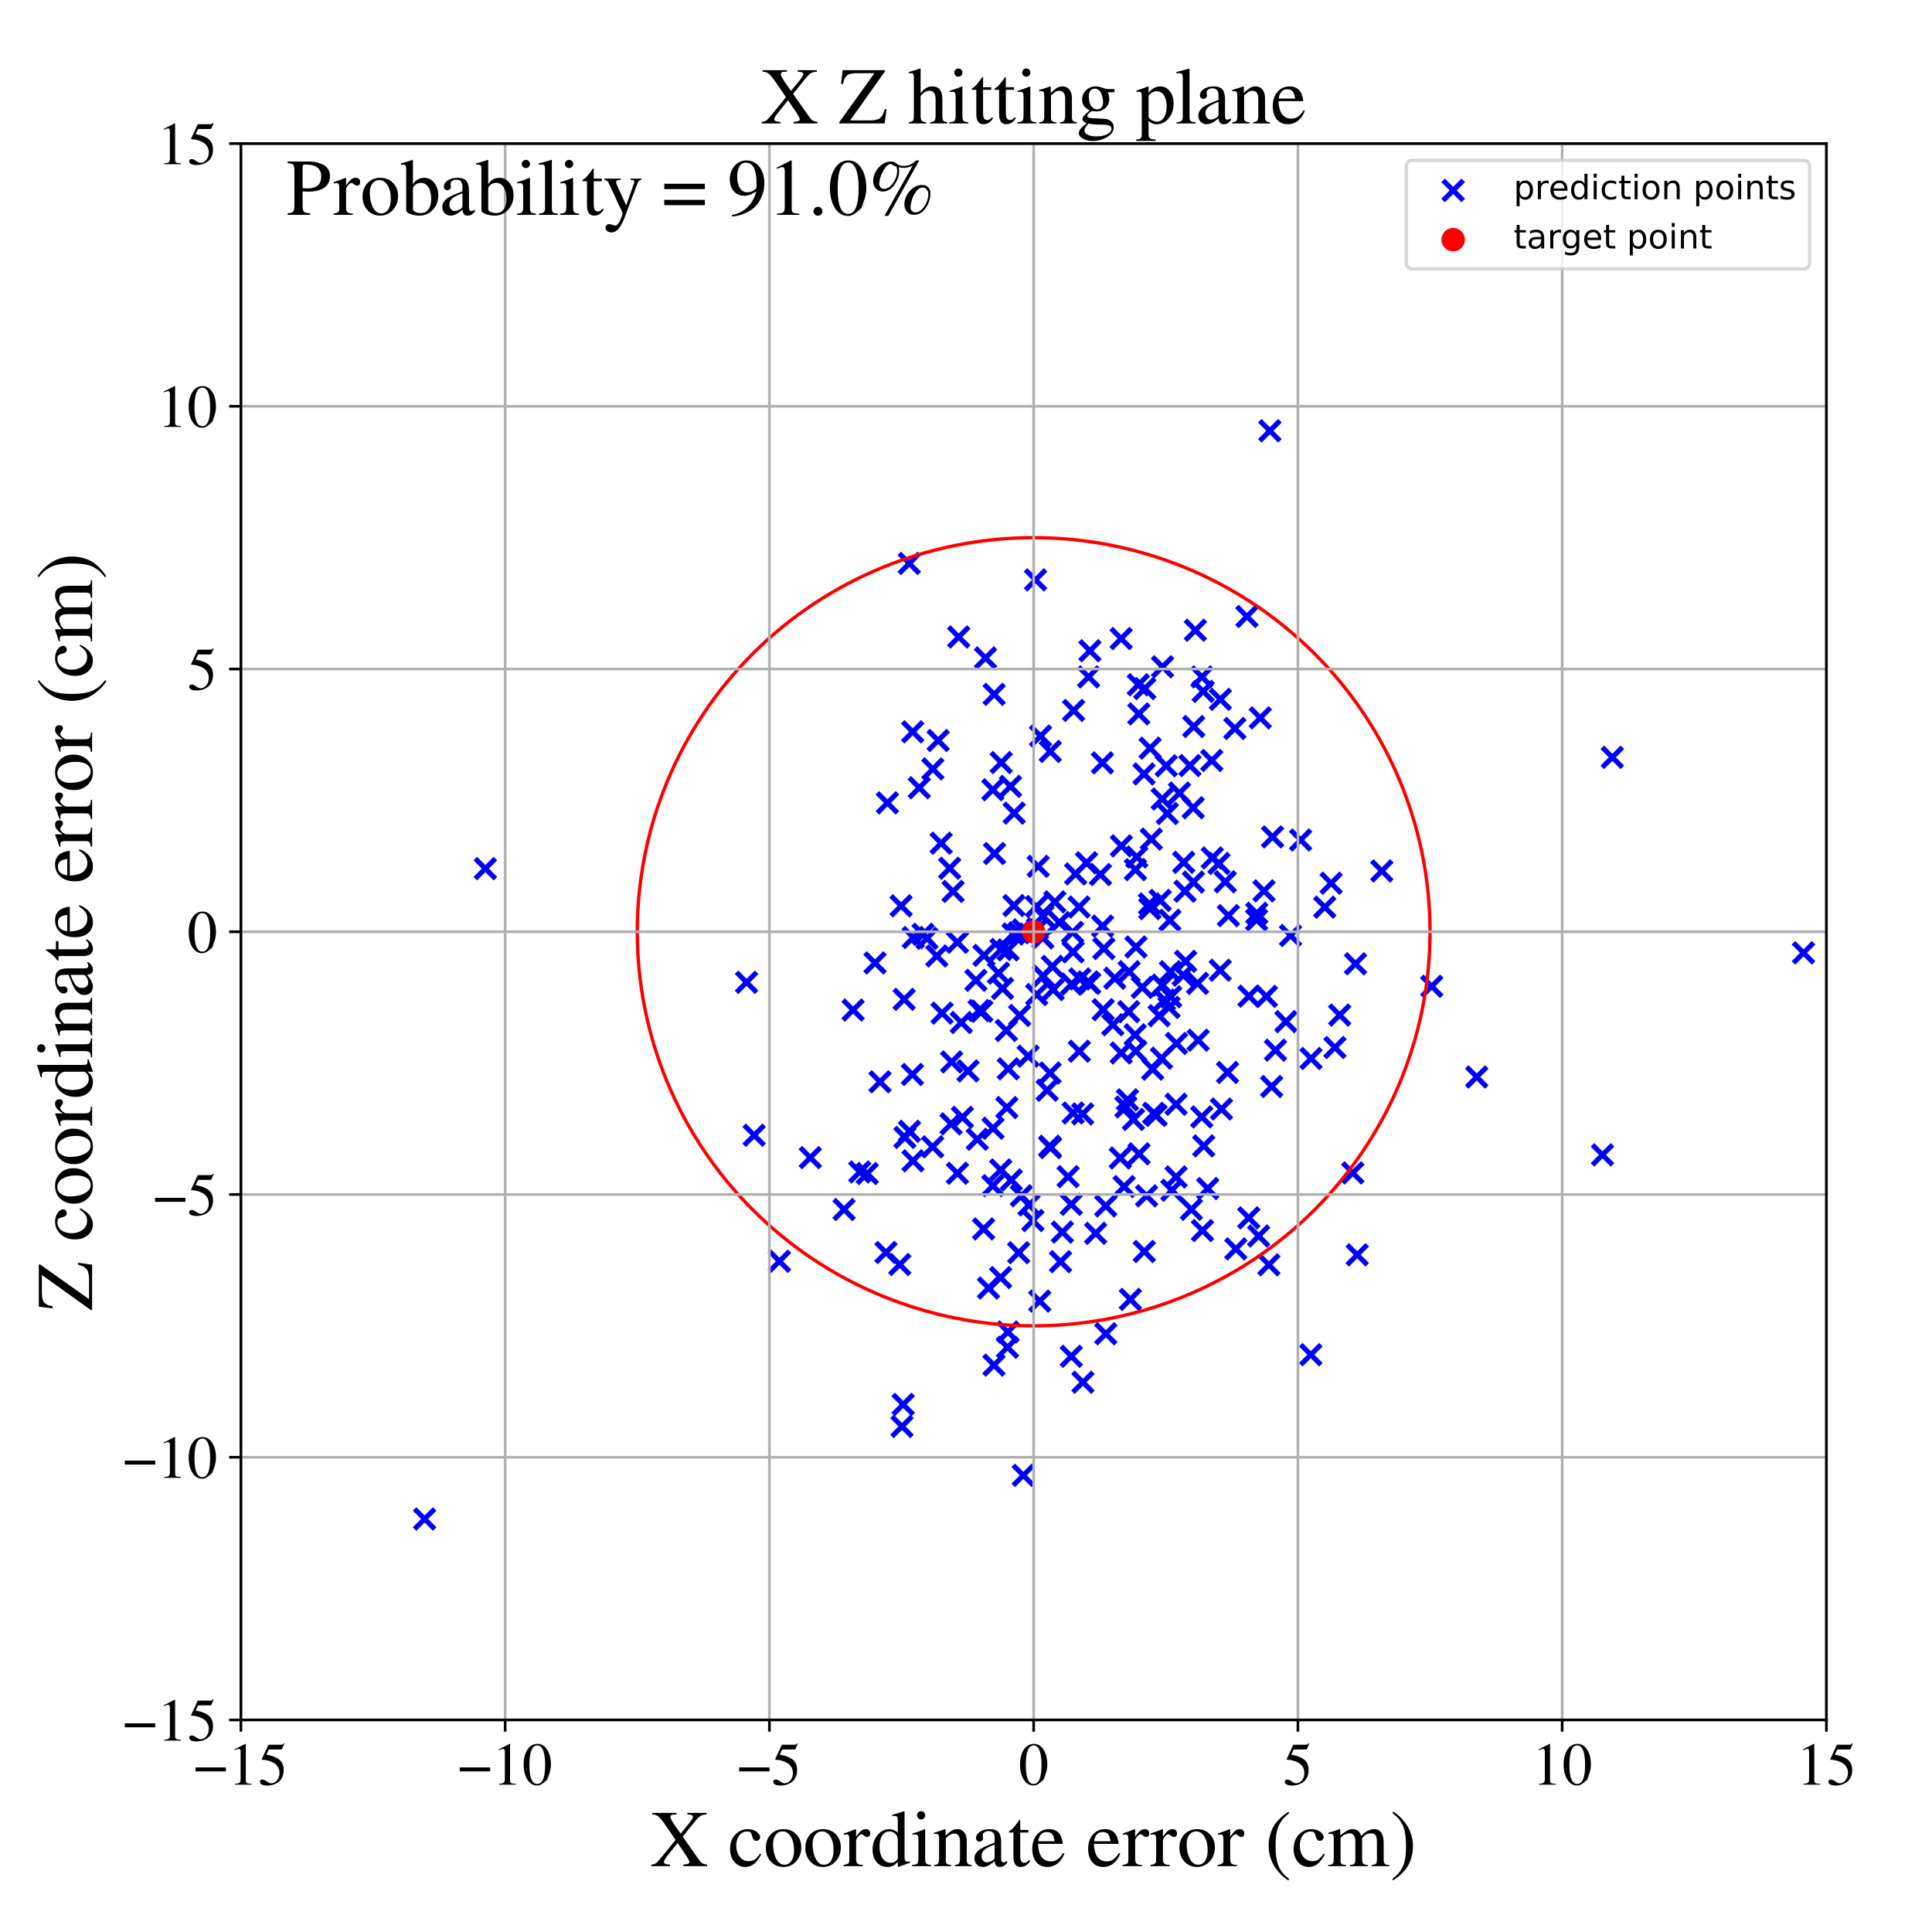<?xml version="1.0" encoding="utf-8" standalone="no"?>
<!DOCTYPE svg PUBLIC "-//W3C//DTD SVG 1.1//EN"
  "http://www.w3.org/Graphics/SVG/1.1/DTD/svg11.dtd">
<!-- Created with matplotlib (https://matplotlib.org/) -->
<svg height="576pt" version="1.1" viewBox="0 0 576 576" width="576pt" xmlns="http://www.w3.org/2000/svg" xmlns:xlink="http://www.w3.org/1999/xlink">
 <defs>
  <style type="text/css">
*{stroke-linecap:butt;stroke-linejoin:round;}
  </style>
 </defs>
 <g id="figure_1">
  <g id="patch_1">
   <path d="M 0 576 
L 576 576 
L 576 0 
L 0 0 
z
" style="fill:#ffffff;"/>
  </g>
  <g id="axes_1">
   <g id="patch_2">
    <path d="M 71.822 512.784 
L 544.52 512.784 
L 544.52 42.802 
L 71.822 42.802 
z
" style="fill:#ffffff;"/>
   </g>
   <g id="PathCollection_1">
    <defs>
     <path d="M -3 3 
L 3 -3 
M -3 -3 
L 3 3 
" id="mbffb1d396b" style="stroke:#0000ff;stroke-width:1.5;"/>
    </defs>
    <g clip-path="url(#p50ec3f8749)">
     <use style="fill:#0000ff;stroke:#0000ff;stroke-width:1.5;" x="339.526" xlink:href="#mbffb1d396b" y="212.844"/>
     <use style="fill:#0000ff;stroke:#0000ff;stroke-width:1.5;" x="374.64" xlink:href="#mbffb1d396b" y="274.228"/>
     <use style="fill:#0000ff;stroke:#0000ff;stroke-width:1.5;" x="361.418" xlink:href="#mbffb1d396b" y="255.782"/>
     <use style="fill:#0000ff;stroke:#0000ff;stroke-width:1.5;" x="310.909" xlink:href="#mbffb1d396b" y="279.617"/>
     <use style="fill:#0000ff;stroke:#0000ff;stroke-width:1.5;" x="390.803" xlink:href="#mbffb1d396b" y="403.887"/>
     <use style="fill:#0000ff;stroke:#0000ff;stroke-width:1.5;" x="321.782" xlink:href="#mbffb1d396b" y="313.41"/>
     <use style="fill:#0000ff;stroke:#0000ff;stroke-width:1.5;" x="283.134" xlink:href="#mbffb1d396b" y="258.85"/>
     <use style="fill:#0000ff;stroke:#0000ff;stroke-width:1.5;" x="298.89" xlink:href="#mbffb1d396b" y="294.683"/>
     <use style="fill:#0000ff;stroke:#0000ff;stroke-width:1.5;" x="324.551" xlink:href="#mbffb1d396b" y="201.804"/>
     <use style="fill:#0000ff;stroke:#0000ff;stroke-width:1.5;" x="323.927" xlink:href="#mbffb1d396b" y="257.224"/>
     <use style="fill:#0000ff;stroke:#0000ff;stroke-width:1.5;" x="293.817" xlink:href="#mbffb1d396b" y="196.149"/>
     <use style="fill:#0000ff;stroke:#0000ff;stroke-width:1.5;" x="300.483" xlink:href="#mbffb1d396b" y="397.111"/>
     <use style="fill:#0000ff;stroke:#0000ff;stroke-width:1.5;" x="348.529" xlink:href="#mbffb1d396b" y="300.353"/>
     <use style="fill:#0000ff;stroke:#0000ff;stroke-width:1.5;" x="300.561" xlink:href="#mbffb1d396b" y="283.196"/>
     <use style="fill:#0000ff;stroke:#0000ff;stroke-width:1.5;" x="126.589" xlink:href="#mbffb1d396b" y="452.865"/>
     <use style="fill:#0000ff;stroke:#0000ff;stroke-width:1.5;" x="372.303" xlink:href="#mbffb1d396b" y="363.079"/>
     <use style="fill:#0000ff;stroke:#0000ff;stroke-width:1.5;" x="269.793" xlink:href="#mbffb1d396b" y="339.103"/>
     <use style="fill:#0000ff;stroke:#0000ff;stroke-width:1.5;" x="352.749" xlink:href="#mbffb1d396b" y="290.721"/>
     <use style="fill:#0000ff;stroke:#0000ff;stroke-width:1.5;" x="394.96" xlink:href="#mbffb1d396b" y="270.448"/>
     <use style="fill:#0000ff;stroke:#0000ff;stroke-width:1.5;" x="241.587" xlink:href="#mbffb1d396b" y="345.127"/>
     <use style="fill:#0000ff;stroke:#0000ff;stroke-width:1.5;" x="329.089" xlink:href="#mbffb1d396b" y="282.801"/>
     <use style="fill:#0000ff;stroke:#0000ff;stroke-width:1.5;" x="343.948" xlink:href="#mbffb1d396b" y="331.923"/>
     <use style="fill:#0000ff;stroke:#0000ff;stroke-width:1.5;" x="368.45" xlink:href="#mbffb1d396b" y="372.346"/>
     <use style="fill:#0000ff;stroke:#0000ff;stroke-width:1.5;" x="320.681" xlink:href="#mbffb1d396b" y="260.551"/>
     <use style="fill:#0000ff;stroke:#0000ff;stroke-width:1.5;" x="328.68" xlink:href="#mbffb1d396b" y="227.433"/>
     <use style="fill:#0000ff;stroke:#0000ff;stroke-width:1.5;" x="308.737" xlink:href="#mbffb1d396b" y="172.883"/>
     <use style="fill:#0000ff;stroke:#0000ff;stroke-width:1.5;" x="349.021" xlink:href="#mbffb1d396b" y="297.174"/>
     <use style="fill:#0000ff;stroke:#0000ff;stroke-width:1.5;" x="335.134" xlink:href="#mbffb1d396b" y="353.771"/>
     <use style="fill:#0000ff;stroke:#0000ff;stroke-width:1.5;" x="298.347" xlink:href="#mbffb1d396b" y="348.794"/>
     <use style="fill:#0000ff;stroke:#0000ff;stroke-width:1.5;" x="272.192" xlink:href="#mbffb1d396b" y="346.088"/>
     <use style="fill:#0000ff;stroke:#0000ff;stroke-width:1.5;" x="337.005" xlink:href="#mbffb1d396b" y="387.4"/>
     <use style="fill:#0000ff;stroke:#0000ff;stroke-width:1.5;" x="349.378" xlink:href="#mbffb1d396b" y="354.845"/>
     <use style="fill:#0000ff;stroke:#0000ff;stroke-width:1.5;" x="328.721" xlink:href="#mbffb1d396b" y="276.091"/>
     <use style="fill:#0000ff;stroke:#0000ff;stroke-width:1.5;" x="300.383" xlink:href="#mbffb1d396b" y="401.669"/>
     <use style="fill:#0000ff;stroke:#0000ff;stroke-width:1.5;" x="310.938" xlink:href="#mbffb1d396b" y="273.103"/>
     <use style="fill:#0000ff;stroke:#0000ff;stroke-width:1.5;" x="353.476" xlink:href="#mbffb1d396b" y="286.6"/>
     <use style="fill:#0000ff;stroke:#0000ff;stroke-width:1.5;" x="355.795" xlink:href="#mbffb1d396b" y="262.982"/>
     <use style="fill:#0000ff;stroke:#0000ff;stroke-width:1.5;" x="396.856" xlink:href="#mbffb1d396b" y="263.319"/>
     <use style="fill:#0000ff;stroke:#0000ff;stroke-width:1.5;" x="294.706" xlink:href="#mbffb1d396b" y="384.005"/>
     <use style="fill:#0000ff;stroke:#0000ff;stroke-width:1.5;" x="297.687" xlink:href="#mbffb1d396b" y="290.112"/>
     <use style="fill:#0000ff;stroke:#0000ff;stroke-width:1.5;" x="305.078" xlink:href="#mbffb1d396b" y="439.86"/>
     <use style="fill:#0000ff;stroke:#0000ff;stroke-width:1.5;" x="342.702" xlink:href="#mbffb1d396b" y="269.512"/>
     <use style="fill:#0000ff;stroke:#0000ff;stroke-width:1.5;" x="276.352" xlink:href="#mbffb1d396b" y="279.754"/>
     <use style="fill:#0000ff;stroke:#0000ff;stroke-width:1.5;" x="353.304" xlink:href="#mbffb1d396b" y="265.699"/>
     <use style="fill:#0000ff;stroke:#0000ff;stroke-width:1.5;" x="329.653" xlink:href="#mbffb1d396b" y="359.524"/>
     <use style="fill:#0000ff;stroke:#0000ff;stroke-width:1.5;" x="309.994" xlink:href="#mbffb1d396b" y="387.902"/>
     <use style="fill:#0000ff;stroke:#0000ff;stroke-width:1.5;" x="341.15" xlink:href="#mbffb1d396b" y="373.107"/>
     <use style="fill:#0000ff;stroke:#0000ff;stroke-width:1.5;" x="354.762" xlink:href="#mbffb1d396b" y="228.247"/>
     <use style="fill:#0000ff;stroke:#0000ff;stroke-width:1.5;" x="358.497" xlink:href="#mbffb1d396b" y="366.872"/>
     <use style="fill:#0000ff;stroke:#0000ff;stroke-width:1.5;" x="285.831" xlink:href="#mbffb1d396b" y="189.902"/>
     <use style="fill:#0000ff;stroke:#0000ff;stroke-width:1.5;" x="379.121" xlink:href="#mbffb1d396b" y="323.927"/>
     <use style="fill:#0000ff;stroke:#0000ff;stroke-width:1.5;" x="338.61" xlink:href="#mbffb1d396b" y="313.365"/>
     <use style="fill:#0000ff;stroke:#0000ff;stroke-width:1.5;" x="306.762" xlink:href="#mbffb1d396b" y="359.251"/>
     <use style="fill:#0000ff;stroke:#0000ff;stroke-width:1.5;" x="357.219" xlink:href="#mbffb1d396b" y="310.116"/>
     <use style="fill:#0000ff;stroke:#0000ff;stroke-width:1.5;" x="313.971" xlink:href="#mbffb1d396b" y="295.032"/>
     <use style="fill:#0000ff;stroke:#0000ff;stroke-width:1.5;" x="262.36" xlink:href="#mbffb1d396b" y="322.523"/>
     <use style="fill:#0000ff;stroke:#0000ff;stroke-width:1.5;" x="361.273" xlink:href="#mbffb1d396b" y="226.726"/>
     <use style="fill:#0000ff;stroke:#0000ff;stroke-width:1.5;" x="334.262" xlink:href="#mbffb1d396b" y="313.921"/>
     <use style="fill:#0000ff;stroke:#0000ff;stroke-width:1.5;" x="316.727" xlink:href="#mbffb1d396b" y="367.328"/>
     <use style="fill:#0000ff;stroke:#0000ff;stroke-width:1.5;" x="390.861" xlink:href="#mbffb1d396b" y="315.571"/>
     <use style="fill:#0000ff;stroke:#0000ff;stroke-width:1.5;" x="303.706" xlink:href="#mbffb1d396b" y="373.477"/>
     <use style="fill:#0000ff;stroke:#0000ff;stroke-width:1.5;" x="258.553" xlink:href="#mbffb1d396b" y="349.869"/>
     <use style="fill:#0000ff;stroke:#0000ff;stroke-width:1.5;" x="356.388" xlink:href="#mbffb1d396b" y="187.898"/>
     <use style="fill:#0000ff;stroke:#0000ff;stroke-width:1.5;" x="324.381" xlink:href="#mbffb1d396b" y="292.769"/>
     <use style="fill:#0000ff;stroke:#0000ff;stroke-width:1.5;" x="321.719" xlink:href="#mbffb1d396b" y="270.406"/>
     <use style="fill:#0000ff;stroke:#0000ff;stroke-width:1.5;" x="338.515" xlink:href="#mbffb1d396b" y="259.278"/>
     <use style="fill:#0000ff;stroke:#0000ff;stroke-width:1.5;" x="480.696" xlink:href="#mbffb1d396b" y="225.788"/>
     <use style="fill:#0000ff;stroke:#0000ff;stroke-width:1.5;" x="319.931" xlink:href="#mbffb1d396b" y="283.794"/>
     <use style="fill:#0000ff;stroke:#0000ff;stroke-width:1.5;" x="368.153" xlink:href="#mbffb1d396b" y="217.176"/>
     <use style="fill:#0000ff;stroke:#0000ff;stroke-width:1.5;" x="272.025" xlink:href="#mbffb1d396b" y="320.342"/>
     <use style="fill:#0000ff;stroke:#0000ff;stroke-width:1.5;" x="296.004" xlink:href="#mbffb1d396b" y="235.455"/>
     <use style="fill:#0000ff;stroke:#0000ff;stroke-width:1.5;" x="338.672" xlink:href="#mbffb1d396b" y="282.326"/>
     <use style="fill:#0000ff;stroke:#0000ff;stroke-width:1.5;" x="384.758" xlink:href="#mbffb1d396b" y="278.915"/>
     <use style="fill:#0000ff;stroke:#0000ff;stroke-width:1.5;" x="380.264" xlink:href="#mbffb1d396b" y="313.098"/>
     <use style="fill:#0000ff;stroke:#0000ff;stroke-width:1.5;" x="344.673" xlink:href="#mbffb1d396b" y="332.524"/>
     <use style="fill:#0000ff;stroke:#0000ff;stroke-width:1.5;" x="331.769" xlink:href="#mbffb1d396b" y="305.518"/>
     <use style="fill:#0000ff;stroke:#0000ff;stroke-width:1.5;" x="335.66" xlink:href="#mbffb1d396b" y="330.03"/>
     <use style="fill:#0000ff;stroke:#0000ff;stroke-width:1.5;" x="284.147" xlink:href="#mbffb1d396b" y="265.77"/>
     <use style="fill:#0000ff;stroke:#0000ff;stroke-width:1.5;" x="309.524" xlink:href="#mbffb1d396b" y="258.281"/>
     <use style="fill:#0000ff;stroke:#0000ff;stroke-width:1.5;" x="278.049" xlink:href="#mbffb1d396b" y="341.918"/>
     <use style="fill:#0000ff;stroke:#0000ff;stroke-width:1.5;" x="319.378" xlink:href="#mbffb1d396b" y="359.049"/>
     <use style="fill:#0000ff;stroke:#0000ff;stroke-width:1.5;" x="319.462" xlink:href="#mbffb1d396b" y="293.395"/>
     <use style="fill:#0000ff;stroke:#0000ff;stroke-width:1.5;" x="304.507" xlink:href="#mbffb1d396b" y="356.506"/>
     <use style="fill:#0000ff;stroke:#0000ff;stroke-width:1.5;" x="306.521" xlink:href="#mbffb1d396b" y="314.865"/>
     <use style="fill:#0000ff;stroke:#0000ff;stroke-width:1.5;" x="269.559" xlink:href="#mbffb1d396b" y="297.943"/>
     <use style="fill:#0000ff;stroke:#0000ff;stroke-width:1.5;" x="324.946" xlink:href="#mbffb1d396b" y="194.018"/>
     <use style="fill:#0000ff;stroke:#0000ff;stroke-width:1.5;" x="280.863" xlink:href="#mbffb1d396b" y="302.049"/>
     <use style="fill:#0000ff;stroke:#0000ff;stroke-width:1.5;" x="293.352" xlink:href="#mbffb1d396b" y="284.831"/>
     <use style="fill:#0000ff;stroke:#0000ff;stroke-width:1.5;" x="302.286" xlink:href="#mbffb1d396b" y="269.976"/>
     <use style="fill:#0000ff;stroke:#0000ff;stroke-width:1.5;" x="296.056" xlink:href="#mbffb1d396b" y="336.369"/>
     <use style="fill:#0000ff;stroke:#0000ff;stroke-width:1.5;" x="440.265" xlink:href="#mbffb1d396b" y="321.085"/>
     <use style="fill:#0000ff;stroke:#0000ff;stroke-width:1.5;" x="404.633" xlink:href="#mbffb1d396b" y="374.102"/>
     <use style="fill:#0000ff;stroke:#0000ff;stroke-width:1.5;" x="363.831" xlink:href="#mbffb1d396b" y="208.5"/>
     <use style="fill:#0000ff;stroke:#0000ff;stroke-width:1.5;" x="347.688" xlink:href="#mbffb1d396b" y="228.301"/>
     <use style="fill:#0000ff;stroke:#0000ff;stroke-width:1.5;" x="404.132" xlink:href="#mbffb1d396b" y="287.339"/>
     <use style="fill:#0000ff;stroke:#0000ff;stroke-width:1.5;" x="254.346" xlink:href="#mbffb1d396b" y="301.138"/>
     <use style="fill:#0000ff;stroke:#0000ff;stroke-width:1.5;" x="312.19" xlink:href="#mbffb1d396b" y="325.044"/>
     <use style="fill:#0000ff;stroke:#0000ff;stroke-width:1.5;" x="387.758" xlink:href="#mbffb1d396b" y="250.432"/>
     <use style="fill:#0000ff;stroke:#0000ff;stroke-width:1.5;" x="315.836" xlink:href="#mbffb1d396b" y="275.028"/>
     <use style="fill:#0000ff;stroke:#0000ff;stroke-width:1.5;" x="292.713" xlink:href="#mbffb1d396b" y="301.487"/>
     <use style="fill:#0000ff;stroke:#0000ff;stroke-width:1.5;" x="300.026" xlink:href="#mbffb1d396b" y="307.22"/>
     <use style="fill:#0000ff;stroke:#0000ff;stroke-width:1.5;" x="309.3" xlink:href="#mbffb1d396b" y="276.95"/>
     <use style="fill:#0000ff;stroke:#0000ff;stroke-width:1.5;" x="366.226" xlink:href="#mbffb1d396b" y="272.981"/>
     <use style="fill:#0000ff;stroke:#0000ff;stroke-width:1.5;" x="296.398" xlink:href="#mbffb1d396b" y="207.007"/>
     <use style="fill:#0000ff;stroke:#0000ff;stroke-width:1.5;" x="303.753" xlink:href="#mbffb1d396b" y="278.103"/>
     <use style="fill:#0000ff;stroke:#0000ff;stroke-width:1.5;" x="363.42" xlink:href="#mbffb1d396b" y="257.429"/>
     <use style="fill:#0000ff;stroke:#0000ff;stroke-width:1.5;" x="312.934" xlink:href="#mbffb1d396b" y="341.736"/>
     <use style="fill:#0000ff;stroke:#0000ff;stroke-width:1.5;" x="286.59" xlink:href="#mbffb1d396b" y="304.85"/>
     <use style="fill:#0000ff;stroke:#0000ff;stroke-width:1.5;" x="358.351" xlink:href="#mbffb1d396b" y="201.804"/>
     <use style="fill:#0000ff;stroke:#0000ff;stroke-width:1.5;" x="347.161" xlink:href="#mbffb1d396b" y="298.117"/>
     <use style="fill:#0000ff;stroke:#0000ff;stroke-width:1.5;" x="377.555" xlink:href="#mbffb1d396b" y="297.055"/>
     <use style="fill:#0000ff;stroke:#0000ff;stroke-width:1.5;" x="313.727" xlink:href="#mbffb1d396b" y="288.105"/>
     <use style="fill:#0000ff;stroke:#0000ff;stroke-width:1.5;" x="342.8" xlink:href="#mbffb1d396b" y="270.897"/>
     <use style="fill:#0000ff;stroke:#0000ff;stroke-width:1.5;" x="307.943" xlink:href="#mbffb1d396b" y="363.886"/>
     <use style="fill:#0000ff;stroke:#0000ff;stroke-width:1.5;" x="339.373" xlink:href="#mbffb1d396b" y="204.147"/>
     <use style="fill:#0000ff;stroke:#0000ff;stroke-width:1.5;" x="374.692" xlink:href="#mbffb1d396b" y="272.281"/>
     <use style="fill:#0000ff;stroke:#0000ff;stroke-width:1.5;" x="296.005" xlink:href="#mbffb1d396b" y="353.486"/>
     <use style="fill:#0000ff;stroke:#0000ff;stroke-width:1.5;" x="346.501" xlink:href="#mbffb1d396b" y="238.207"/>
     <use style="fill:#0000ff;stroke:#0000ff;stroke-width:1.5;" x="351.638" xlink:href="#mbffb1d396b" y="236.437"/>
     <use style="fill:#0000ff;stroke:#0000ff;stroke-width:1.5;" x="383.368" xlink:href="#mbffb1d396b" y="304.578"/>
     <use style="fill:#0000ff;stroke:#0000ff;stroke-width:1.5;" x="309.077" xlink:href="#mbffb1d396b" y="296.517"/>
     <use style="fill:#0000ff;stroke:#0000ff;stroke-width:1.5;" x="298.5" xlink:href="#mbffb1d396b" y="227.351"/>
     <use style="fill:#0000ff;stroke:#0000ff;stroke-width:1.5;" x="336.129" xlink:href="#mbffb1d396b" y="327.9"/>
     <use style="fill:#0000ff;stroke:#0000ff;stroke-width:1.5;" x="371.759" xlink:href="#mbffb1d396b" y="183.793"/>
     <use style="fill:#0000ff;stroke:#0000ff;stroke-width:1.5;" x="313.197" xlink:href="#mbffb1d396b" y="342.153"/>
     <use style="fill:#0000ff;stroke:#0000ff;stroke-width:1.5;" x="342.888" xlink:href="#mbffb1d396b" y="223.057"/>
     <use style="fill:#0000ff;stroke:#0000ff;stroke-width:1.5;" x="283.714" xlink:href="#mbffb1d396b" y="316.603"/>
     <use style="fill:#0000ff;stroke:#0000ff;stroke-width:1.5;" x="338.431" xlink:href="#mbffb1d396b" y="308.512"/>
     <use style="fill:#0000ff;stroke:#0000ff;stroke-width:1.5;" x="375.24" xlink:href="#mbffb1d396b" y="368.494"/>
     <use style="fill:#0000ff;stroke:#0000ff;stroke-width:1.5;" x="337.917" xlink:href="#mbffb1d396b" y="333.746"/>
     <use style="fill:#0000ff;stroke:#0000ff;stroke-width:1.5;" x="224.845" xlink:href="#mbffb1d396b" y="338.455"/>
     <use style="fill:#0000ff;stroke:#0000ff;stroke-width:1.5;" x="378.591" xlink:href="#mbffb1d396b" y="128.436"/>
     <use style="fill:#0000ff;stroke:#0000ff;stroke-width:1.5;" x="321.937" xlink:href="#mbffb1d396b" y="291.85"/>
     <use style="fill:#0000ff;stroke:#0000ff;stroke-width:1.5;" x="357.042" xlink:href="#mbffb1d396b" y="293.175"/>
     <use style="fill:#0000ff;stroke:#0000ff;stroke-width:1.5;" x="320.086" xlink:href="#mbffb1d396b" y="211.802"/>
     <use style="fill:#0000ff;stroke:#0000ff;stroke-width:1.5;" x="291.912" xlink:href="#mbffb1d396b" y="301.284"/>
     <use style="fill:#0000ff;stroke:#0000ff;stroke-width:1.5;" x="271.148" xlink:href="#mbffb1d396b" y="337.277"/>
     <use style="fill:#0000ff;stroke:#0000ff;stroke-width:1.5;" x="397.992" xlink:href="#mbffb1d396b" y="312.299"/>
     <use style="fill:#0000ff;stroke:#0000ff;stroke-width:1.5;" x="291.369" xlink:href="#mbffb1d396b" y="339.662"/>
     <use style="fill:#0000ff;stroke:#0000ff;stroke-width:1.5;" x="338.921" xlink:href="#mbffb1d396b" y="255.5"/>
     <use style="fill:#0000ff;stroke:#0000ff;stroke-width:1.5;" x="350.635" xlink:href="#mbffb1d396b" y="329.218"/>
     <use style="fill:#0000ff;stroke:#0000ff;stroke-width:1.5;" x="313.118" xlink:href="#mbffb1d396b" y="224.032"/>
     <use style="fill:#0000ff;stroke:#0000ff;stroke-width:1.5;" x="336.633" xlink:href="#mbffb1d396b" y="289.692"/>
     <use style="fill:#0000ff;stroke:#0000ff;stroke-width:1.5;" x="343.662" xlink:href="#mbffb1d396b" y="318.753"/>
     <use style="fill:#0000ff;stroke:#0000ff;stroke-width:1.5;" x="279.7" xlink:href="#mbffb1d396b" y="220.765"/>
     <use style="fill:#0000ff;stroke:#0000ff;stroke-width:1.5;" x="358.715" xlink:href="#mbffb1d396b" y="206.127"/>
     <use style="fill:#0000ff;stroke:#0000ff;stroke-width:1.5;" x="332.361" xlink:href="#mbffb1d396b" y="291.647"/>
     <use style="fill:#0000ff;stroke:#0000ff;stroke-width:1.5;" x="319.954" xlink:href="#mbffb1d396b" y="331.818"/>
     <use style="fill:#0000ff;stroke:#0000ff;stroke-width:1.5;" x="334.324" xlink:href="#mbffb1d396b" y="252.187"/>
     <use style="fill:#0000ff;stroke:#0000ff;stroke-width:1.5;" x="300.186" xlink:href="#mbffb1d396b" y="330.206"/>
     <use style="fill:#0000ff;stroke:#0000ff;stroke-width:1.5;" x="339.593" xlink:href="#mbffb1d396b" y="344.002"/>
     <use style="fill:#0000ff;stroke:#0000ff;stroke-width:1.5;" x="319.387" xlink:href="#mbffb1d396b" y="404.361"/>
     <use style="fill:#0000ff;stroke:#0000ff;stroke-width:1.5;" x="355.731" xlink:href="#mbffb1d396b" y="240.815"/>
     <use style="fill:#0000ff;stroke:#0000ff;stroke-width:1.5;" x="256.328" xlink:href="#mbffb1d396b" y="349.399"/>
     <use style="fill:#0000ff;stroke:#0000ff;stroke-width:1.5;" x="426.855" xlink:href="#mbffb1d396b" y="294.053"/>
     <use style="fill:#0000ff;stroke:#0000ff;stroke-width:1.5;" x="365.299" xlink:href="#mbffb1d396b" y="262.894"/>
     <use style="fill:#0000ff;stroke:#0000ff;stroke-width:1.5;" x="302.363" xlink:href="#mbffb1d396b" y="242.417"/>
     <use style="fill:#0000ff;stroke:#0000ff;stroke-width:1.5;" x="311.032" xlink:href="#mbffb1d396b" y="291.006"/>
     <use style="fill:#0000ff;stroke:#0000ff;stroke-width:1.5;" x="278.113" xlink:href="#mbffb1d396b" y="229.25"/>
     <use style="fill:#0000ff;stroke:#0000ff;stroke-width:1.5;" x="328.899" xlink:href="#mbffb1d396b" y="301.019"/>
     <use style="fill:#0000ff;stroke:#0000ff;stroke-width:1.5;" x="334.252" xlink:href="#mbffb1d396b" y="190.377"/>
     <use style="fill:#0000ff;stroke:#0000ff;stroke-width:1.5;" x="300.613" xlink:href="#mbffb1d396b" y="318.652"/>
     <use style="fill:#0000ff;stroke:#0000ff;stroke-width:1.5;" x="271.09" xlink:href="#mbffb1d396b" y="167.977"/>
     <use style="fill:#0000ff;stroke:#0000ff;stroke-width:1.5;" x="345.57" xlink:href="#mbffb1d396b" y="302.815"/>
     <use style="fill:#0000ff;stroke:#0000ff;stroke-width:1.5;" x="375.737" xlink:href="#mbffb1d396b" y="214.027"/>
     <use style="fill:#0000ff;stroke:#0000ff;stroke-width:1.5;" x="411.968" xlink:href="#mbffb1d396b" y="259.661"/>
     <use style="fill:#0000ff;stroke:#0000ff;stroke-width:1.5;" x="274.071" xlink:href="#mbffb1d396b" y="234.854"/>
     <use style="fill:#0000ff;stroke:#0000ff;stroke-width:1.5;" x="322.779" xlink:href="#mbffb1d396b" y="332.102"/>
     <use style="fill:#0000ff;stroke:#0000ff;stroke-width:1.5;" x="275.196" xlink:href="#mbffb1d396b" y="278.543"/>
     <use style="fill:#0000ff;stroke:#0000ff;stroke-width:1.5;" x="283.543" xlink:href="#mbffb1d396b" y="335.066"/>
     <use style="fill:#0000ff;stroke:#0000ff;stroke-width:1.5;" x="352.907" xlink:href="#mbffb1d396b" y="257.085"/>
     <use style="fill:#0000ff;stroke:#0000ff;stroke-width:1.5;" x="350.749" xlink:href="#mbffb1d396b" y="311.088"/>
     <use style="fill:#0000ff;stroke:#0000ff;stroke-width:1.5;" x="268.92" xlink:href="#mbffb1d396b" y="425.272"/>
     <use style="fill:#0000ff;stroke:#0000ff;stroke-width:1.5;" x="296.34" xlink:href="#mbffb1d396b" y="406.995"/>
     <use style="fill:#0000ff;stroke:#0000ff;stroke-width:1.5;" x="328.075" xlink:href="#mbffb1d396b" y="260.735"/>
     <use style="fill:#0000ff;stroke:#0000ff;stroke-width:1.5;" x="251.644" xlink:href="#mbffb1d396b" y="360.6"/>
     <use style="fill:#0000ff;stroke:#0000ff;stroke-width:1.5;" x="298.322" xlink:href="#mbffb1d396b" y="380.897"/>
     <use style="fill:#0000ff;stroke:#0000ff;stroke-width:1.5;" x="272.267" xlink:href="#mbffb1d396b" y="279.505"/>
     <use style="fill:#0000ff;stroke:#0000ff;stroke-width:1.5;" x="363.785" xlink:href="#mbffb1d396b" y="289.264"/>
     <use style="fill:#0000ff;stroke:#0000ff;stroke-width:1.5;" x="314.494" xlink:href="#mbffb1d396b" y="268.879"/>
     <use style="fill:#0000ff;stroke:#0000ff;stroke-width:1.5;" x="350.63" xlink:href="#mbffb1d396b" y="350.891"/>
     <use style="fill:#0000ff;stroke:#0000ff;stroke-width:1.5;" x="280.595" xlink:href="#mbffb1d396b" y="251.388"/>
     <use style="fill:#0000ff;stroke:#0000ff;stroke-width:1.5;" x="399.414" xlink:href="#mbffb1d396b" y="302.624"/>
     <use style="fill:#0000ff;stroke:#0000ff;stroke-width:1.5;" x="341.3" xlink:href="#mbffb1d396b" y="205.288"/>
     <use style="fill:#0000ff;stroke:#0000ff;stroke-width:1.5;" x="346.273" xlink:href="#mbffb1d396b" y="315.48"/>
     <use style="fill:#0000ff;stroke:#0000ff;stroke-width:1.5;" x="333.997" xlink:href="#mbffb1d396b" y="345.234"/>
     <use style="fill:#0000ff;stroke:#0000ff;stroke-width:1.5;" x="348.781" xlink:href="#mbffb1d396b" y="274.356"/>
     <use style="fill:#0000ff;stroke:#0000ff;stroke-width:1.5;" x="358.871" xlink:href="#mbffb1d396b" y="341.631"/>
     <use style="fill:#0000ff;stroke:#0000ff;stroke-width:1.5;" x="376.834" xlink:href="#mbffb1d396b" y="265.606"/>
     <use style="fill:#0000ff;stroke:#0000ff;stroke-width:1.5;" x="318.443" xlink:href="#mbffb1d396b" y="350.81"/>
     <use style="fill:#0000ff;stroke:#0000ff;stroke-width:1.5;" x="260.88" xlink:href="#mbffb1d396b" y="287.083"/>
     <use style="fill:#0000ff;stroke:#0000ff;stroke-width:1.5;" x="358.285" xlink:href="#mbffb1d396b" y="332.991"/>
     <use style="fill:#0000ff;stroke:#0000ff;stroke-width:1.5;" x="302.033" xlink:href="#mbffb1d396b" y="278.468"/>
     <use style="fill:#0000ff;stroke:#0000ff;stroke-width:1.5;" x="264.149" xlink:href="#mbffb1d396b" y="373.414"/>
     <use style="fill:#0000ff;stroke:#0000ff;stroke-width:1.5;" x="268.253" xlink:href="#mbffb1d396b" y="377.004"/>
     <use style="fill:#0000ff;stroke:#0000ff;stroke-width:1.5;" x="324.86" xlink:href="#mbffb1d396b" y="293.154"/>
     <use style="fill:#0000ff;stroke:#0000ff;stroke-width:1.5;" x="348.937" xlink:href="#mbffb1d396b" y="289.7"/>
     <use style="fill:#0000ff;stroke:#0000ff;stroke-width:1.5;" x="293.245" xlink:href="#mbffb1d396b" y="366.387"/>
     <use style="fill:#0000ff;stroke:#0000ff;stroke-width:1.5;" x="268.659" xlink:href="#mbffb1d396b" y="270.058"/>
     <use style="fill:#0000ff;stroke:#0000ff;stroke-width:1.5;" x="372.368" xlink:href="#mbffb1d396b" y="296.985"/>
     <use style="fill:#0000ff;stroke:#0000ff;stroke-width:1.5;" x="343.24" xlink:href="#mbffb1d396b" y="250.17"/>
     <use style="fill:#0000ff;stroke:#0000ff;stroke-width:1.5;" x="355.188" xlink:href="#mbffb1d396b" y="360.555"/>
     <use style="fill:#0000ff;stroke:#0000ff;stroke-width:1.5;" x="355.898" xlink:href="#mbffb1d396b" y="216.596"/>
     <use style="fill:#0000ff;stroke:#0000ff;stroke-width:1.5;" x="346.589" xlink:href="#mbffb1d396b" y="198.805"/>
     <use style="fill:#0000ff;stroke:#0000ff;stroke-width:1.5;" x="348.022" xlink:href="#mbffb1d396b" y="242.535"/>
     <use style="fill:#0000ff;stroke:#0000ff;stroke-width:1.5;" x="346.575" xlink:href="#mbffb1d396b" y="293.707"/>
     <use style="fill:#0000ff;stroke:#0000ff;stroke-width:1.5;" x="403.317" xlink:href="#mbffb1d396b" y="349.689"/>
     <use style="fill:#0000ff;stroke:#0000ff;stroke-width:1.5;" x="272.109" xlink:href="#mbffb1d396b" y="218.19"/>
     <use style="fill:#0000ff;stroke:#0000ff;stroke-width:1.5;" x="288.591" xlink:href="#mbffb1d396b" y="319.272"/>
     <use style="fill:#0000ff;stroke:#0000ff;stroke-width:1.5;" x="341.07" xlink:href="#mbffb1d396b" y="230.739"/>
     <use style="fill:#0000ff;stroke:#0000ff;stroke-width:1.5;" x="537.695" xlink:href="#mbffb1d396b" y="284.077"/>
     <use style="fill:#0000ff;stroke:#0000ff;stroke-width:1.5;" x="232.379" xlink:href="#mbffb1d396b" y="376.026"/>
     <use style="fill:#0000ff;stroke:#0000ff;stroke-width:1.5;" x="365.972" xlink:href="#mbffb1d396b" y="319.74"/>
     <use style="fill:#0000ff;stroke:#0000ff;stroke-width:1.5;" x="285.441" xlink:href="#mbffb1d396b" y="349.785"/>
     <use style="fill:#0000ff;stroke:#0000ff;stroke-width:1.5;" x="269.261" xlink:href="#mbffb1d396b" y="418.713"/>
     <use style="fill:#0000ff;stroke:#0000ff;stroke-width:1.5;" x="296.509" xlink:href="#mbffb1d396b" y="254.46"/>
     <use style="fill:#0000ff;stroke:#0000ff;stroke-width:1.5;" x="290.956" xlink:href="#mbffb1d396b" y="292.268"/>
     <use style="fill:#0000ff;stroke:#0000ff;stroke-width:1.5;" x="313.069" xlink:href="#mbffb1d396b" y="319.893"/>
     <use style="fill:#0000ff;stroke:#0000ff;stroke-width:1.5;" x="341.845" xlink:href="#mbffb1d396b" y="356.522"/>
     <use style="fill:#0000ff;stroke:#0000ff;stroke-width:1.5;" x="378.297" xlink:href="#mbffb1d396b" y="377.079"/>
     <use style="fill:#0000ff;stroke:#0000ff;stroke-width:1.5;" x="298.435" xlink:href="#mbffb1d396b" y="283.055"/>
     <use style="fill:#0000ff;stroke:#0000ff;stroke-width:1.5;" x="305.08" xlink:href="#mbffb1d396b" y="277.22"/>
     <use style="fill:#0000ff;stroke:#0000ff;stroke-width:1.5;" x="326.651" xlink:href="#mbffb1d396b" y="367.696"/>
     <use style="fill:#0000ff;stroke:#0000ff;stroke-width:1.5;" x="310.218" xlink:href="#mbffb1d396b" y="219.439"/>
     <use style="fill:#0000ff;stroke:#0000ff;stroke-width:1.5;" x="379.392" xlink:href="#mbffb1d396b" y="249.506"/>
     <use style="fill:#0000ff;stroke:#0000ff;stroke-width:1.5;" x="322.858" xlink:href="#mbffb1d396b" y="412.097"/>
     <use style="fill:#0000ff;stroke:#0000ff;stroke-width:1.5;" x="329.681" xlink:href="#mbffb1d396b" y="397.646"/>
     <use style="fill:#0000ff;stroke:#0000ff;stroke-width:1.5;" x="364.167" xlink:href="#mbffb1d396b" y="330.64"/>
     <use style="fill:#0000ff;stroke:#0000ff;stroke-width:1.5;" x="309.007" xlink:href="#mbffb1d396b" y="270.276"/>
     <use style="fill:#0000ff;stroke:#0000ff;stroke-width:1.5;" x="360.069" xlink:href="#mbffb1d396b" y="354.342"/>
     <use style="fill:#0000ff;stroke:#0000ff;stroke-width:1.5;" x="319.783" xlink:href="#mbffb1d396b" y="277.956"/>
     <use style="fill:#0000ff;stroke:#0000ff;stroke-width:1.5;" x="477.76" xlink:href="#mbffb1d396b" y="344.31"/>
     <use style="fill:#0000ff;stroke:#0000ff;stroke-width:1.5;" x="303.998" xlink:href="#mbffb1d396b" y="302.728"/>
     <use style="fill:#0000ff;stroke:#0000ff;stroke-width:1.5;" x="285.435" xlink:href="#mbffb1d396b" y="280.918"/>
     <use style="fill:#0000ff;stroke:#0000ff;stroke-width:1.5;" x="144.698" xlink:href="#mbffb1d396b" y="258.958"/>
     <use style="fill:#0000ff;stroke:#0000ff;stroke-width:1.5;" x="345.881" xlink:href="#mbffb1d396b" y="268.444"/>
     <use style="fill:#0000ff;stroke:#0000ff;stroke-width:1.5;" x="279.301" xlink:href="#mbffb1d396b" y="285.001"/>
     <use style="fill:#0000ff;stroke:#0000ff;stroke-width:1.5;" x="301.262" xlink:href="#mbffb1d396b" y="234.441"/>
     <use style="fill:#0000ff;stroke:#0000ff;stroke-width:1.5;" x="222.578" xlink:href="#mbffb1d396b" y="292.866"/>
     <use style="fill:#0000ff;stroke:#0000ff;stroke-width:1.5;" x="340.544" xlink:href="#mbffb1d396b" y="294.371"/>
     <use style="fill:#0000ff;stroke:#0000ff;stroke-width:1.5;" x="264.566" xlink:href="#mbffb1d396b" y="239.369"/>
     <use style="fill:#0000ff;stroke:#0000ff;stroke-width:1.5;" x="316.183" xlink:href="#mbffb1d396b" y="376.142"/>
     <use style="fill:#0000ff;stroke:#0000ff;stroke-width:1.5;" x="286.923" xlink:href="#mbffb1d396b" y="333.1"/>
     <use style="fill:#0000ff;stroke:#0000ff;stroke-width:1.5;" x="301.493" xlink:href="#mbffb1d396b" y="351.797"/>
     <use style="fill:#0000ff;stroke:#0000ff;stroke-width:1.5;" x="336.505" xlink:href="#mbffb1d396b" y="301.61"/>
    </g>
   </g>
   <g id="PathCollection_2">
    <defs>
     <path d="M 0 3 
C 0.796 3 1.559 2.684 2.121 2.121 
C 2.684 1.559 3 0.796 3 0 
C 3 -0.796 2.684 -1.559 2.121 -2.121 
C 1.559 -2.684 0.796 -3 0 -3 
C -0.796 -3 -1.559 -2.684 -2.121 -2.121 
C -2.684 -1.559 -3 -0.796 -3 0 
C -3 0.796 -2.684 1.559 -2.121 2.121 
C -1.559 2.684 -0.796 3 0 3 
z
" id="mc6f893244a" style="stroke:#ff0000;"/>
    </defs>
    <g clip-path="url(#p50ec3f8749)">
     <use style="fill:#ff0000;stroke:#ff0000;" x="308.171" xlink:href="#mc6f893244a" y="277.793"/>
    </g>
   </g>
   <g id="patch_3">
    <path clip-path="url(#p50ec3f8749)" d="M 308.171 395.288 
C 339.511 395.288 369.572 382.908 391.733 360.875 
C 413.894 338.841 426.346 308.953 426.346 277.793 
C 426.346 246.633 413.894 216.745 391.733 194.711 
C 369.572 172.677 339.511 160.297 308.171 160.297 
C 276.831 160.297 246.77 172.677 224.609 194.711 
C 202.448 216.745 189.997 246.633 189.997 277.793 
C 189.997 308.953 202.448 338.841 224.609 360.875 
C 246.77 382.908 276.831 395.288 308.171 395.288 
z
" style="fill:none;stroke:#ff0000;stroke-linejoin:miter;"/>
   </g>
   <g id="matplotlib.axis_1">
    <g id="xtick_1">
     <g id="line2d_1">
      <path clip-path="url(#p50ec3f8749)" d="M 71.822 512.784 
L 71.822 42.802 
" style="fill:none;stroke:#b0b0b0;stroke-linecap:square;stroke-width:0.8;"/>
     </g>
     <g id="line2d_2">
      <defs>
       <path d="M 0 0 
L 0 3.5 
" id="mf11ab859cd" style="stroke:#000000;stroke-width:0.8;"/>
      </defs>
      <g>
       <use style="stroke:#000000;stroke-width:0.8;" x="71.822" xlink:href="#mf11ab859cd" y="512.784"/>
      </g>
     </g>
     <g id="text_1">
      <!-- −15 -->
      <defs>
       <path d="M 3 22 
L 3 28.594 
L 53.406 28.594 
L 53.406 22 
z
" id="FreeSerif-8722"/>
       <path d="M 18.297 59.297 
Q 16.5 59.297 11.094 57.094 
L 11.094 58.5 
L 29.094 67.594 
L 29.906 67.406 
L 29.906 7.406 
Q 29.906 3.797 31.703 2.688 
Q 33.5 1.594 39.406 1.5 
L 39.406 0 
L 11.797 0 
L 11.797 1.5 
Q 17.406 1.703 19.344 3.141 
Q 21.297 4.594 21.297 9.297 
L 21.297 54.594 
Q 21.297 59.297 18.297 59.297 
z
" id="FreeSerif-49"/>
       <path d="M 35.703 19.406 
Q 35.703 24.703 33.344 28.797 
Q 31 32.906 27.641 35.156 
Q 24.297 37.406 20.141 38.844 
Q 16 40.297 12.953 40.75 
Q 9.906 41.203 7.594 41.203 
Q 6.406 41.203 6.406 42 
Q 6.406 42.297 6.5 42.5 
L 17.406 66.203 
L 38.297 66.203 
Q 39.906 66.203 40.844 66.703 
Q 41.797 67.203 42.906 68.797 
L 43.797 68.094 
L 40 59.203 
Q 39.594 58.297 37.703 58.297 
L 18.094 58.297 
L 13.906 49.797 
Q 28.5 47.203 35.594 41.344 
Q 42.703 35.5 42.703 24.203 
Q 42.703 18.297 40.844 13.688 
Q 39 9.094 36.141 6.297 
Q 33.297 3.5 29.547 1.703 
Q 25.797 -0.094 22.344 -0.75 
Q 18.906 -1.406 15.406 -1.406 
Q 9.797 -1.406 6.5 0.25 
Q 3.203 1.906 3.203 4.797 
Q 3.203 8.5 7.5 8.5 
Q 10.297 8.5 14.75 5.391 
Q 19.203 2.297 21.797 2.297 
Q 27.703 2.297 31.703 7.25 
Q 35.703 12.203 35.703 19.406 
z
" id="FreeSerif-53"/>
      </defs>
      <g transform="translate(57.746 532.077)scale(0.18 -0.18)">
       <use xlink:href="#FreeSerif-8722"/>
       <use x="56.4" xlink:href="#FreeSerif-49"/>
       <use x="106.4" xlink:href="#FreeSerif-53"/>
      </g>
     </g>
    </g>
    <g id="xtick_2">
     <g id="line2d_3">
      <path clip-path="url(#p50ec3f8749)" d="M 150.605 512.784 
L 150.605 42.802 
" style="fill:none;stroke:#b0b0b0;stroke-linecap:square;stroke-width:0.8;"/>
     </g>
     <g id="line2d_4">
      <g>
       <use style="stroke:#000000;stroke-width:0.8;" x="150.605" xlink:href="#mf11ab859cd" y="512.784"/>
      </g>
     </g>
     <g id="text_2">
      <!-- −10 -->
      <defs>
       <path d="M 47.594 17.797 
Q 35.203 -1.406 25 -1.406 
Q 14.797 -1.406 8.594 8.391 
Q 2.406 18.203 2.406 33.594 
Q 2.406 48.094 8.594 57.844 
Q 14.797 67.594 25.406 67.594 
Q 35.203 67.594 41.391 58 
Q 47.594 48.406 47.594 33 
Q 47.594 17.797 35.203 -1.406 
z
M 25.094 65 
Q 12 65 12 32.703 
Q 12 1.203 25 1.203 
Q 38 1.203 38 32.797 
Q 38 48.5 34.703 56.75 
Q 31.406 65 25.094 65 
z
" id="FreeSerif-48"/>
      </defs>
      <g transform="translate(136.529 532.077)scale(0.18 -0.18)">
       <use xlink:href="#FreeSerif-8722"/>
       <use x="56.4" xlink:href="#FreeSerif-49"/>
       <use x="106.4" xlink:href="#FreeSerif-48"/>
      </g>
     </g>
    </g>
    <g id="xtick_3">
     <g id="line2d_5">
      <path clip-path="url(#p50ec3f8749)" d="M 229.388 512.784 
L 229.388 42.802 
" style="fill:none;stroke:#b0b0b0;stroke-linecap:square;stroke-width:0.8;"/>
     </g>
     <g id="line2d_6">
      <g>
       <use style="stroke:#000000;stroke-width:0.8;" x="229.388" xlink:href="#mf11ab859cd" y="512.784"/>
      </g>
     </g>
     <g id="text_3">
      <!-- −5 -->
      <g transform="translate(219.812 532.077)scale(0.18 -0.18)">
       <use xlink:href="#FreeSerif-8722"/>
       <use x="56.4" xlink:href="#FreeSerif-53"/>
      </g>
     </g>
    </g>
    <g id="xtick_4">
     <g id="line2d_7">
      <path clip-path="url(#p50ec3f8749)" d="M 308.171 512.784 
L 308.171 42.802 
" style="fill:none;stroke:#b0b0b0;stroke-linecap:square;stroke-width:0.8;"/>
     </g>
     <g id="line2d_8">
      <g>
       <use style="stroke:#000000;stroke-width:0.8;" x="308.171" xlink:href="#mf11ab859cd" y="512.784"/>
      </g>
     </g>
     <g id="text_4">
      <!-- 0 -->
      <g transform="translate(303.671 532.077)scale(0.18 -0.18)">
       <use xlink:href="#FreeSerif-48"/>
      </g>
     </g>
    </g>
    <g id="xtick_5">
     <g id="line2d_9">
      <path clip-path="url(#p50ec3f8749)" d="M 386.954 512.784 
L 386.954 42.802 
" style="fill:none;stroke:#b0b0b0;stroke-linecap:square;stroke-width:0.8;"/>
     </g>
     <g id="line2d_10">
      <g>
       <use style="stroke:#000000;stroke-width:0.8;" x="386.954" xlink:href="#mf11ab859cd" y="512.784"/>
      </g>
     </g>
     <g id="text_5">
      <!-- 5 -->
      <g transform="translate(382.454 532.077)scale(0.18 -0.18)">
       <use xlink:href="#FreeSerif-53"/>
      </g>
     </g>
    </g>
    <g id="xtick_6">
     <g id="line2d_11">
      <path clip-path="url(#p50ec3f8749)" d="M 465.737 512.784 
L 465.737 42.802 
" style="fill:none;stroke:#b0b0b0;stroke-linecap:square;stroke-width:0.8;"/>
     </g>
     <g id="line2d_12">
      <g>
       <use style="stroke:#000000;stroke-width:0.8;" x="465.737" xlink:href="#mf11ab859cd" y="512.784"/>
      </g>
     </g>
     <g id="text_6">
      <!-- 10 -->
      <g transform="translate(456.737 532.077)scale(0.18 -0.18)">
       <use xlink:href="#FreeSerif-49"/>
       <use x="50" xlink:href="#FreeSerif-48"/>
      </g>
     </g>
    </g>
    <g id="xtick_7">
     <g id="line2d_13">
      <path clip-path="url(#p50ec3f8749)" d="M 544.52 512.784 
L 544.52 42.802 
" style="fill:none;stroke:#b0b0b0;stroke-linecap:square;stroke-width:0.8;"/>
     </g>
     <g id="line2d_14">
      <g>
       <use style="stroke:#000000;stroke-width:0.8;" x="544.52" xlink:href="#mf11ab859cd" y="512.784"/>
      </g>
     </g>
     <g id="text_7">
      <!-- 15 -->
      <g transform="translate(535.52 532.077)scale(0.18 -0.18)">
       <use xlink:href="#FreeSerif-49"/>
       <use x="50" xlink:href="#FreeSerif-53"/>
      </g>
     </g>
    </g>
    <g id="text_8">
     <!-- X coordinate error (cm) -->
     <defs>
      <path d="M 69.594 66.203 
L 69.594 64.297 
Q 64.703 64 62.047 62.344 
Q 59.406 60.703 54.703 54.906 
L 40.094 36.703 
L 59.297 9.297 
Q 62.297 5 64.297 3.703 
Q 66.297 2.406 70.406 1.906 
L 70.406 0 
L 40.703 0 
L 40.703 1.906 
Q 44.797 2.297 46.594 2.938 
Q 48.406 3.594 48.406 5 
Q 48.406 7.203 43.297 14.797 
L 33.797 28.797 
L 21.906 14 
Q 16.703 7.5 16.703 5.406 
Q 16.703 3.703 18.297 2.953 
Q 19.906 2.203 24.297 1.906 
L 24.297 0 
L 1 0 
L 1 1.906 
Q 4.906 2.203 7 3.797 
Q 9.094 5.406 15.5 13.297 
L 31.203 32.594 
L 20.297 48.594 
Q 13.297 58.906 10.25 61.5 
Q 7.203 64.094 2.203 64.297 
L 2.203 66.203 
L 32.406 66.203 
L 32.406 64.297 
L 29.594 64.203 
Q 24.797 64.094 24.797 61.297 
Q 24.797 58.094 33.297 46.297 
L 37.5 40.406 
L 48.797 54.203 
Q 52.797 59.203 52.797 61.094 
Q 52.797 62.797 51.344 63.438 
Q 49.906 64.094 45.797 64.297 
L 45.797 66.203 
z
" id="FreeSerif-88"/>
      <path id="FreeSerif-32"/>
      <path d="M 2.5 21.297 
Q 2.5 32.406 9.047 39.203 
Q 15.594 46 24.406 46 
Q 30.703 46 35.25 42.953 
Q 39.797 39.906 39.797 35.703 
Q 39.797 34 38.391 32.75 
Q 37 31.5 35 31.5 
Q 31.594 31.5 30.297 36.094 
L 29.703 38.297 
Q 28.906 41.094 27.703 42.094 
Q 26.5 43.094 23.797 43.094 
Q 17.703 43.094 13.953 38.25 
Q 10.203 33.406 10.203 25.703 
Q 10.203 17.094 14.547 11.641 
Q 18.906 6.203 25.703 6.203 
Q 30 6.203 33.094 8.25 
Q 36.203 10.297 39.797 15.594 
L 41.203 14.703 
Q 40.203 12.703 39.453 11.391 
Q 38.703 10.094 36.75 7.5 
Q 34.797 4.906 32.891 3.297 
Q 31 1.703 27.891 0.344 
Q 24.797 -1 21.5 -1 
Q 13.203 -1 7.844 5.25 
Q 2.5 11.5 2.5 21.297 
z
" id="FreeSerif-99"/>
      <path d="M 24.594 46 
Q 34.203 46 40.391 39.594 
Q 46.594 33.203 46.594 23.406 
Q 46.594 13 40.188 6 
Q 33.797 -1 24.391 -1 
Q 15 -1 8.75 5.75 
Q 2.5 12.5 2.5 22.594 
Q 2.5 32.906 8.641 39.453 
Q 14.797 46 24.594 46 
z
M 11.5 27.5 
Q 11.5 16.797 15.391 9.297 
Q 19.297 1.797 25.594 1.797 
Q 31.203 1.797 34.391 6.594 
Q 37.594 11.406 37.594 19.906 
Q 37.594 30.203 33.594 36.703 
Q 29.594 43.203 23.297 43.203 
Q 18 43.203 14.75 38.891 
Q 11.5 34.594 11.5 27.5 
z
" id="FreeSerif-111"/>
      <path d="M 30.094 36.203 
Q 28.594 36.203 26.391 37.953 
Q 24.203 39.703 23.5 39.703 
Q 21.5 39.703 19 36.797 
Q 16.5 33.906 16.5 31.5 
L 16.5 9 
Q 16.5 4.703 18.203 3.203 
Q 19.906 1.703 25 1.5 
L 25 0 
L 1 0 
L 1 1.5 
Q 5.797 2.406 6.938 3.5 
Q 8.094 4.594 8.094 8.406 
L 8.094 33.406 
Q 8.094 36.703 7.344 38.047 
Q 6.594 39.406 4.703 39.406 
Q 3.094 39.406 1.203 39 
L 1.203 40.594 
Q 9.203 43.203 16 46 
L 16.5 45.797 
L 16.5 36.594 
Q 20.203 41.906 22.797 43.953 
Q 25.406 46 28.5 46 
Q 31.094 46 32.547 44.594 
Q 34 43.203 34 40.703 
Q 34 38.594 32.953 37.391 
Q 31.906 36.203 30.094 36.203 
z
" id="FreeSerif-114"/>
      <path d="M 34.203 -1 
L 33.797 -0.703 
L 33.797 5.703 
Q 29 -1 21 -1 
Q 12.703 -1 7.594 4.953 
Q 2.5 10.906 2.5 20.5 
Q 2.5 31.094 8.594 38.547 
Q 14.703 46 23.297 46 
Q 28.703 46 33.797 41.703 
L 33.797 57.297 
Q 33.797 60.406 32.891 61.406 
Q 32 62.406 29.203 62.406 
Q 27.797 62.406 27 62.297 
L 27 63.906 
Q 36.094 66.297 41.703 68.297 
L 42.203 68.094 
L 42.203 11.406 
Q 42.203 7.906 43.047 6.797 
Q 43.906 5.703 46.594 5.703 
Q 47.094 5.703 48.906 5.797 
L 48.906 4.203 
z
M 24.906 4.203 
Q 28.703 4.203 31.25 6.344 
Q 33.797 8.5 33.797 10.203 
L 33.797 33.203 
Q 33.797 37.203 30.688 40.203 
Q 27.594 43.203 23.594 43.203 
Q 17.906 43.203 14.5 38.094 
Q 11.094 33 11.094 24.5 
Q 11.094 15.297 14.891 9.75 
Q 18.703 4.203 24.906 4.203 
z
" id="FreeSerif-100"/>
      <path d="M 6.203 39.297 
Q 4 39.297 2 39 
L 2 40.5 
Q 9 42.5 17.5 46 
L 17.906 45.703 
L 17.906 10.203 
Q 17.906 4.797 19.156 3.344 
Q 20.406 1.906 25.297 1.5 
L 25.297 0 
L 1.594 0 
L 1.594 1.5 
Q 6.797 1.797 8.141 3.297 
Q 9.5 4.797 9.5 10.203 
L 9.5 33.406 
Q 9.5 36.703 8.75 38 
Q 8 39.297 6.203 39.297 
z
M 12.797 68.297 
Q 15 68.297 16.5 66.797 
Q 18 65.297 18 63.203 
Q 18 61 16.5 59.547 
Q 15 58.094 12.797 58.094 
Q 10.703 58.094 9.25 59.594 
Q 7.797 61.094 7.797 63.188 
Q 7.797 65.297 9.297 66.797 
Q 10.797 68.297 12.797 68.297 
z
" id="FreeSerif-105"/>
      <path d="M 1 39.797 
L 1 41.5 
Q 8.406 43.703 14.797 46 
L 15.5 45.797 
L 15.5 37.906 
Q 20.594 42.703 23.547 44.344 
Q 26.5 46 30 46 
Q 35.5 46 38.641 42.047 
Q 41.797 38.094 41.797 31 
L 41.797 8.094 
Q 41.797 4.406 43 3.156 
Q 44.203 1.906 47.906 1.5 
L 47.906 0 
L 27.094 0 
L 27.094 1.5 
Q 30.906 1.797 32.156 3.5 
Q 33.406 5.203 33.406 9.906 
L 33.406 30.797 
Q 33.406 40.5 26.094 40.5 
Q 23.594 40.5 21.5 39.344 
Q 19.406 38.203 15.797 34.797 
L 15.797 6.703 
Q 15.797 4 17.188 2.891 
Q 18.594 1.797 22.406 1.5 
L 22.406 0 
L 1.203 0 
L 1.203 1.5 
Q 5 1.797 6.203 3.25 
Q 7.406 4.703 7.406 9 
L 7.406 33.797 
Q 7.406 37.5 6.594 38.844 
Q 5.797 40.203 3.703 40.203 
Q 1.797 40.203 1 39.797 
z
" id="FreeSerif-110"/>
      <path d="M 2.5 9.703 
Q 2.5 11.5 2.891 13.047 
Q 3.297 14.594 4.297 15.938 
Q 5.297 17.297 6.188 18.391 
Q 7.094 19.5 8.891 20.641 
Q 10.703 21.797 11.891 22.547 
Q 13.094 23.297 15.547 24.344 
Q 18 25.406 19.297 25.953 
Q 20.594 26.5 23.391 27.594 
Q 26.203 28.703 27.5 29.203 
L 27.5 35.297 
Q 27.5 43.594 19.906 43.594 
Q 16.906 43.594 14.797 42.141 
Q 12.703 40.703 12.703 38.703 
Q 12.703 37.906 12.953 36.5 
Q 13.203 35.094 13.203 34.703 
Q 13.203 33 11.844 31.75 
Q 10.5 30.5 8.703 30.5 
Q 7 30.5 5.703 31.797 
Q 4.406 33.094 4.406 34.797 
Q 4.406 39.5 9.25 42.75 
Q 14.094 46 21.203 46 
Q 29.406 46 32.5 42.047 
Q 35.594 38.094 35.594 30 
L 35.594 10.5 
Q 35.594 7.203 36.25 5.953 
Q 36.906 4.703 38.594 4.703 
Q 40.703 4.703 43 6.594 
L 43 4 
Q 40.406 1.094 38.453 0.047 
Q 36.5 -1 34 -1 
Q 30.906 -1 29.453 0.703 
Q 28 2.406 27.594 6.297 
Q 19 -1 13 -1 
Q 8.406 -1 5.453 2 
Q 2.5 5 2.5 9.703 
z
M 27.5 12.297 
L 27.5 26.797 
Q 18.5 23.5 14.891 20.391 
Q 11.297 17.297 11.297 12.906 
Q 11.297 8.797 13.297 6.797 
Q 15.297 4.797 17.594 4.797 
Q 21 4.797 24.906 7.094 
Q 26.5 8 27 9 
Q 27.5 10 27.5 12.297 
z
" id="FreeSerif-97"/>
      <path d="M 25.906 45 
L 25.906 41.797 
L 15.797 41.797 
L 15.797 13.203 
Q 15.797 8.5 17 6.344 
Q 18.203 4.203 21 4.203 
Q 24.094 4.203 27 7.703 
L 28.297 6.594 
Q 23.5 -1 16.297 -1 
Q 7.406 -1 7.406 11.703 
L 7.406 41.797 
L 2.094 41.797 
Q 1.703 42.094 1.703 42.5 
Q 1.703 43 2 43.297 
Q 2.297 43.594 3.141 44.141 
Q 4 44.703 5.203 45.641 
Q 6.406 46.594 8.5 49.094 
Q 10.594 51.594 13.094 55.094 
Q 14.703 57.406 15.094 57.906 
Q 15.797 57.906 15.797 56.594 
L 15.797 45 
z
" id="FreeSerif-116"/>
      <path d="M 9.703 27.703 
Q 9.906 21.406 11.406 16.844 
Q 12.906 12.297 15.297 10.047 
Q 17.703 7.797 20.141 6.844 
Q 22.594 5.906 25.297 5.906 
Q 30.094 5.906 33.641 8.297 
Q 37.203 10.703 40.797 16.406 
L 42.406 15.703 
Q 39.297 7.594 33.797 3.297 
Q 28.297 -1 21.203 -1 
Q 12.594 -1 7.547 5.047 
Q 2.5 11.094 2.5 21.406 
Q 2.5 32.5 8.344 39.25 
Q 14.203 46 23.406 46 
Q 31 46 35.203 41.453 
Q 39.406 36.906 40.5 27.703 
z
M 9.906 30.906 
L 30.297 30.906 
Q 29.297 37.406 27.188 39.906 
Q 25.094 42.406 20.5 42.406 
Q 11.5 42.406 9.906 30.906 
z
" id="FreeSerif-101"/>
      <path d="M 29.203 -17.703 
Q 26.594 -16.094 23.797 -13.844 
Q 21 -11.594 17.453 -7.594 
Q 13.906 -3.594 11.203 0.953 
Q 8.5 5.5 6.641 11.891 
Q 4.797 18.297 4.797 25.203 
Q 4.797 32.406 6.641 38.844 
Q 8.5 45.297 11 49.547 
Q 13.5 53.797 17.344 57.75 
Q 21.203 61.703 23.703 63.594 
Q 26.203 65.5 29.5 67.594 
L 30.406 66 
Q 26 62.406 23.297 59.5 
Q 20.594 56.594 18.094 51.938 
Q 15.594 47.297 14.5 40.844 
Q 13.406 34.406 13.406 25.5 
Q 13.406 16.203 14.5 9.5 
Q 15.594 2.797 18.094 -1.953 
Q 20.594 -6.703 23.297 -9.703 
Q 26 -12.703 30.406 -16.094 
z
" id="FreeSerif-40"/>
      <path d="M 1.297 39.797 
L 1.297 41.5 
Q 8.5 43.5 15.297 46 
L 16 45.797 
L 16 38.297 
Q 22.203 43 25.203 44.5 
Q 28.203 46 31.5 46 
Q 39.406 46 42.094 37.594 
Q 49.906 46 58.406 46 
Q 70 46 70 28.203 
L 70 7.594 
Q 70 2 74.297 1.703 
L 76.906 1.5 
L 76.906 0 
L 55 0 
L 55 1.5 
Q 59.406 2 60.5 3.203 
Q 61.594 4.406 61.594 8.703 
L 61.594 29.797 
Q 61.594 36 60 38.391 
Q 58.406 40.797 54.094 40.797 
Q 47.5 40.797 43.203 34.703 
L 43.203 9.5 
Q 43.203 4.797 44.641 3.188 
Q 46.094 1.594 50.406 1.5 
L 50.406 0 
L 28 0 
L 28 1.5 
Q 32.297 1.797 33.547 3.094 
Q 34.797 4.406 34.797 8.594 
L 34.797 30.297 
Q 34.797 40.797 28.203 40.797 
Q 25.406 40.797 21.953 39.391 
Q 18.5 38 16.406 34.906 
L 16.406 6.703 
Q 16.406 3.797 17.797 2.75 
Q 19.203 1.703 23.203 1.5 
L 23.203 0 
L 1 0 
L 1 1.5 
Q 5.203 1.594 6.594 3 
Q 8 4.406 8 8.5 
L 8 33.797 
Q 8 37.406 7.25 38.797 
Q 6.5 40.203 4.5 40.203 
Q 3 40.203 1.297 39.797 
z
" id="FreeSerif-109"/>
      <path d="M 4.047 67.703 
Q 6.656 66.094 9.453 63.844 
Q 12.25 61.594 15.797 57.594 
Q 19.344 53.594 22.047 49.047 
Q 24.75 44.5 26.594 38.094 
Q 28.453 31.703 28.453 24.797 
Q 28.453 17.594 26.594 11.141 
Q 24.75 4.703 22.25 0.453 
Q 19.75 -3.797 15.891 -7.75 
Q 12.047 -11.703 9.547 -13.594 
Q 7.047 -15.5 3.75 -17.594 
L 2.844 -16 
Q 7.25 -12.406 9.953 -9.5 
Q 12.656 -6.594 15.156 -1.938 
Q 17.656 2.703 18.75 9.141 
Q 19.844 15.594 19.844 24.5 
Q 19.844 33.797 18.75 40.5 
Q 17.656 47.203 15.156 51.953 
Q 12.656 56.703 9.953 59.703 
Q 7.25 62.703 2.844 66.094 
z
" id="FreeSerif-41"/>
     </defs>
     <g transform="translate(193.922 556.375)scale(0.24 -0.24)">
      <use xlink:href="#FreeSerif-88"/>
      <use x="71.4" xlink:href="#FreeSerif-32"/>
      <use x="96.4" xlink:href="#FreeSerif-99"/>
      <use x="140.784" xlink:href="#FreeSerif-111"/>
      <use x="189.884" xlink:href="#FreeSerif-111"/>
      <use x="238.969" xlink:href="#FreeSerif-114"/>
      <use x="273.453" xlink:href="#FreeSerif-100"/>
      <use x="323.353" xlink:href="#FreeSerif-105"/>
      <use x="351.137" xlink:href="#FreeSerif-110"/>
      <use x="400.037" xlink:href="#FreeSerif-97"/>
      <use x="443.522" xlink:href="#FreeSerif-116"/>
      <use x="471.822" xlink:href="#FreeSerif-101"/>
      <use x="516.222" xlink:href="#FreeSerif-32"/>
      <use x="541.222" xlink:href="#FreeSerif-101"/>
      <use x="585.606" xlink:href="#FreeSerif-114"/>
      <use x="620.106" xlink:href="#FreeSerif-114"/>
      <use x="654.59" xlink:href="#FreeSerif-111"/>
      <use x="703.675" xlink:href="#FreeSerif-114"/>
      <use x="738.175" xlink:href="#FreeSerif-32"/>
      <use x="763.175" xlink:href="#FreeSerif-40"/>
      <use x="796.475" xlink:href="#FreeSerif-99"/>
      <use x="840.859" xlink:href="#FreeSerif-109"/>
      <use x="918.759" xlink:href="#FreeSerif-41"/>
     </g>
    </g>
   </g>
   <g id="matplotlib.axis_2">
    <g id="ytick_1">
     <g id="line2d_15">
      <path clip-path="url(#p50ec3f8749)" d="M 71.822 512.784 
L 544.52 512.784 
" style="fill:none;stroke:#b0b0b0;stroke-linecap:square;stroke-width:0.8;"/>
     </g>
     <g id="line2d_16">
      <defs>
       <path d="M 0 0 
L -3.5 0 
" id="m35326d8ea4" style="stroke:#000000;stroke-width:0.8;"/>
      </defs>
      <g>
       <use style="stroke:#000000;stroke-width:0.8;" x="71.822" xlink:href="#m35326d8ea4" y="512.784"/>
      </g>
     </g>
     <g id="text_9">
      <!-- −15 -->
      <g transform="translate(36.669 518.931)scale(0.18 -0.18)">
       <use xlink:href="#FreeSerif-8722"/>
       <use x="56.4" xlink:href="#FreeSerif-49"/>
       <use x="106.4" xlink:href="#FreeSerif-53"/>
      </g>
     </g>
    </g>
    <g id="ytick_2">
     <g id="line2d_17">
      <path clip-path="url(#p50ec3f8749)" d="M 71.822 434.454 
L 544.52 434.454 
" style="fill:none;stroke:#b0b0b0;stroke-linecap:square;stroke-width:0.8;"/>
     </g>
     <g id="line2d_18">
      <g>
       <use style="stroke:#000000;stroke-width:0.8;" x="71.822" xlink:href="#m35326d8ea4" y="434.454"/>
      </g>
     </g>
     <g id="text_10">
      <!-- −10 -->
      <g transform="translate(36.669 440.6)scale(0.18 -0.18)">
       <use xlink:href="#FreeSerif-8722"/>
       <use x="56.4" xlink:href="#FreeSerif-49"/>
       <use x="106.4" xlink:href="#FreeSerif-48"/>
      </g>
     </g>
    </g>
    <g id="ytick_3">
     <g id="line2d_19">
      <path clip-path="url(#p50ec3f8749)" d="M 71.822 356.123 
L 544.52 356.123 
" style="fill:none;stroke:#b0b0b0;stroke-linecap:square;stroke-width:0.8;"/>
     </g>
     <g id="line2d_20">
      <g>
       <use style="stroke:#000000;stroke-width:0.8;" x="71.822" xlink:href="#m35326d8ea4" y="356.123"/>
      </g>
     </g>
     <g id="text_11">
      <!-- −5 -->
      <g transform="translate(45.669 362.27)scale(0.18 -0.18)">
       <use xlink:href="#FreeSerif-8722"/>
       <use x="56.4" xlink:href="#FreeSerif-53"/>
      </g>
     </g>
    </g>
    <g id="ytick_4">
     <g id="line2d_21">
      <path clip-path="url(#p50ec3f8749)" d="M 71.822 277.793 
L 544.52 277.793 
" style="fill:none;stroke:#b0b0b0;stroke-linecap:square;stroke-width:0.8;"/>
     </g>
     <g id="line2d_22">
      <g>
       <use style="stroke:#000000;stroke-width:0.8;" x="71.822" xlink:href="#m35326d8ea4" y="277.793"/>
      </g>
     </g>
     <g id="text_12">
      <!-- 0 -->
      <g transform="translate(55.822 283.94)scale(0.18 -0.18)">
       <use xlink:href="#FreeSerif-48"/>
      </g>
     </g>
    </g>
    <g id="ytick_5">
     <g id="line2d_23">
      <path clip-path="url(#p50ec3f8749)" d="M 71.822 199.462 
L 544.52 199.462 
" style="fill:none;stroke:#b0b0b0;stroke-linecap:square;stroke-width:0.8;"/>
     </g>
     <g id="line2d_24">
      <g>
       <use style="stroke:#000000;stroke-width:0.8;" x="71.822" xlink:href="#m35326d8ea4" y="199.462"/>
      </g>
     </g>
     <g id="text_13">
      <!-- 5 -->
      <g transform="translate(55.822 205.609)scale(0.18 -0.18)">
       <use xlink:href="#FreeSerif-53"/>
      </g>
     </g>
    </g>
    <g id="ytick_6">
     <g id="line2d_25">
      <path clip-path="url(#p50ec3f8749)" d="M 71.822 121.132 
L 544.52 121.132 
" style="fill:none;stroke:#b0b0b0;stroke-linecap:square;stroke-width:0.8;"/>
     </g>
     <g id="line2d_26">
      <g>
       <use style="stroke:#000000;stroke-width:0.8;" x="71.822" xlink:href="#m35326d8ea4" y="121.132"/>
      </g>
     </g>
     <g id="text_14">
      <!-- 10 -->
      <g transform="translate(46.822 127.279)scale(0.18 -0.18)">
       <use xlink:href="#FreeSerif-49"/>
       <use x="50" xlink:href="#FreeSerif-48"/>
      </g>
     </g>
    </g>
    <g id="ytick_7">
     <g id="line2d_27">
      <path clip-path="url(#p50ec3f8749)" d="M 71.822 42.802 
L 544.52 42.802 
" style="fill:none;stroke:#b0b0b0;stroke-linecap:square;stroke-width:0.8;"/>
     </g>
     <g id="line2d_28">
      <g>
       <use style="stroke:#000000;stroke-width:0.8;" x="71.822" xlink:href="#m35326d8ea4" y="42.802"/>
      </g>
     </g>
     <g id="text_15">
      <!-- 15 -->
      <g transform="translate(46.822 48.948)scale(0.18 -0.18)">
       <use xlink:href="#FreeSerif-49"/>
       <use x="50" xlink:href="#FreeSerif-53"/>
      </g>
     </g>
    </g>
    <g id="text_16">
     <!-- Z coordinate error (cm) -->
     <defs>
      <path d="M 40.297 3.797 
Q 43.094 3.797 45.391 4.297 
Q 47.703 4.797 49.25 5.297 
Q 50.797 5.797 52.141 7.188 
Q 53.5 8.594 54.141 9.297 
Q 54.797 10 55.594 12.047 
Q 56.406 14.094 56.594 14.688 
Q 56.797 15.297 57.5 17.594 
L 59.797 17.594 
L 57.406 0 
L 1 0 
L 1 1.5 
L 44.703 62.406 
L 22.594 62.406 
Q 17.5 62.406 14.203 61.406 
Q 10.906 60.406 9.25 58.203 
Q 7.594 56 7 54.203 
Q 6.406 52.406 5.797 49.094 
L 3.203 49.094 
L 5.203 66.203 
L 57.797 66.203 
L 57.797 64.703 
L 14.594 3.797 
z
" id="FreeSerif-90"/>
     </defs>
     <g transform="translate(27.46 390.829)rotate(-90)scale(0.24 -0.24)">
      <use xlink:href="#FreeSerif-90"/>
      <use x="61.3" xlink:href="#FreeSerif-32"/>
      <use x="86.3" xlink:href="#FreeSerif-99"/>
      <use x="130.684" xlink:href="#FreeSerif-111"/>
      <use x="179.784" xlink:href="#FreeSerif-111"/>
      <use x="228.869" xlink:href="#FreeSerif-114"/>
      <use x="263.353" xlink:href="#FreeSerif-100"/>
      <use x="313.253" xlink:href="#FreeSerif-105"/>
      <use x="341.037" xlink:href="#FreeSerif-110"/>
      <use x="389.937" xlink:href="#FreeSerif-97"/>
      <use x="433.422" xlink:href="#FreeSerif-116"/>
      <use x="461.722" xlink:href="#FreeSerif-101"/>
      <use x="506.122" xlink:href="#FreeSerif-32"/>
      <use x="531.122" xlink:href="#FreeSerif-101"/>
      <use x="575.506" xlink:href="#FreeSerif-114"/>
      <use x="610.006" xlink:href="#FreeSerif-114"/>
      <use x="644.49" xlink:href="#FreeSerif-111"/>
      <use x="693.575" xlink:href="#FreeSerif-114"/>
      <use x="728.075" xlink:href="#FreeSerif-32"/>
      <use x="753.075" xlink:href="#FreeSerif-40"/>
      <use x="786.375" xlink:href="#FreeSerif-99"/>
      <use x="830.759" xlink:href="#FreeSerif-109"/>
      <use x="908.659" xlink:href="#FreeSerif-41"/>
     </g>
    </g>
   </g>
   <g id="patch_4">
    <path d="M 71.822 512.784 
L 71.822 42.802 
" style="fill:none;stroke:#000000;stroke-linecap:square;stroke-linejoin:miter;stroke-width:0.8;"/>
   </g>
   <g id="patch_5">
    <path d="M 544.52 512.784 
L 544.52 42.802 
" style="fill:none;stroke:#000000;stroke-linecap:square;stroke-linejoin:miter;stroke-width:0.8;"/>
   </g>
   <g id="patch_6">
    <path d="M 71.822 512.784 
L 544.52 512.784 
" style="fill:none;stroke:#000000;stroke-linecap:square;stroke-linejoin:miter;stroke-width:0.8;"/>
   </g>
   <g id="patch_7">
    <path d="M 71.822 42.802 
L 544.52 42.802 
" style="fill:none;stroke:#000000;stroke-linecap:square;stroke-linejoin:miter;stroke-width:0.8;"/>
   </g>
   <g id="text_17">
    <!-- Probability = 91.0% -->
    <defs>
     <path d="M 54.094 48.094 
Q 54.094 45.5 53.5 43.094 
Q 52.906 40.703 51.156 38 
Q 49.406 35.297 46.5 33.344 
Q 43.594 31.406 38.594 30.094 
Q 33.594 28.797 27 28.797 
Q 24 28.797 20.094 29.094 
L 20.094 10.906 
Q 20.094 5.406 21.844 3.75 
Q 23.594 2.094 29.5 1.906 
L 29.5 0 
L 1.5 0 
L 1.5 1.906 
Q 7.203 2.406 8.547 4.047 
Q 9.906 5.703 9.906 12 
L 9.906 55.297 
Q 9.906 60.703 8.5 62.203 
Q 7.094 63.703 1.5 64.297 
L 1.5 66.203 
L 27.906 66.203 
Q 32.406 66.203 36.594 65.344 
Q 40.797 64.5 44.938 62.594 
Q 49.094 60.703 51.594 57 
Q 54.094 53.297 54.094 48.094 
z
M 20.094 59.094 
L 20.094 33.094 
Q 23.594 32.797 25.797 32.797 
Q 43.203 32.797 43.203 47.5 
Q 43.203 55.203 38.391 58.844 
Q 33.594 62.5 23.5 62.5 
Q 21.5 62.5 20.797 61.797 
Q 20.094 61.094 20.094 59.094 
z
" id="FreeSerif-80"/>
     <path d="M 16 68.094 
L 16 37.5 
Q 17.5 41.203 21.391 43.594 
Q 25.297 46 29.906 46 
Q 37.406 46 42.453 39.75 
Q 47.5 33.5 47.5 24.297 
Q 47.5 13.594 40.75 6.297 
Q 34 -1 24.094 -1 
Q 18.094 -1 12.844 1.047 
Q 7.594 3.094 7.594 5.406 
L 7.594 57.297 
Q 7.594 60.406 6.641 61.406 
Q 5.703 62.406 2.703 62.406 
Q 1.594 62.406 1 62.297 
L 1 63.906 
Q 8.703 65.797 15.5 68.297 
z
M 16 32.203 
L 16 7 
Q 16 5.094 18.891 3.641 
Q 21.797 2.203 25.703 2.203 
Q 31.906 2.203 35.297 6.797 
Q 38.703 11.406 38.703 19.703 
Q 38.703 28.797 35.25 34.25 
Q 31.797 39.703 25.906 39.703 
Q 22 39.703 19 37.391 
Q 16 35.094 16 32.203 
z
" id="FreeSerif-98"/>
     <path d="M 1 62.297 
L 1 63.906 
Q 10.906 66.297 16.906 68.297 
L 17.297 68.094 
L 17.297 8.406 
Q 17.297 4.297 18.641 3.047 
Q 20 1.797 24.797 1.5 
L 24.797 0 
L 1.203 0 
L 1.203 1.5 
Q 5.906 1.906 7.406 3.297 
Q 8.906 4.703 8.906 8.703 
L 8.906 56.406 
Q 8.906 59.906 8 61.203 
Q 7.094 62.5 4.703 62.5 
Q 2.703 62.5 1 62.297 
z
" id="FreeSerif-108"/>
     <path d="M 14.203 -13.406 
Q 17 -13.406 20.094 -7.203 
Q 23.203 -1 23.203 1.906 
Q 23.203 3.203 18.797 12 
L 5.594 40.406 
Q 4.406 43 0.5 43.594 
L 0.5 45 
L 21.094 45 
L 21.094 43.5 
Q 17.906 43.406 16.594 42.797 
Q 15.297 42.203 15.297 40.797 
Q 15.297 39.297 16.297 37 
L 27.797 11.703 
L 37.5 39.297 
Q 37.906 40.203 37.906 41 
Q 37.906 43.5 33.094 43.5 
L 33.094 45 
L 46.594 45 
L 46.594 43.5 
Q 44.797 43.297 43.75 42.344 
Q 42.703 41.406 41.797 39 
L 26.406 -1.797 
Q 22.406 -12.594 18.453 -17.188 
Q 14.5 -21.797 9.5 -21.797 
Q 6.297 -21.797 4.188 -20.141 
Q 2.094 -18.5 2.094 -16 
Q 2.094 -14.203 3.391 -12.891 
Q 4.703 -11.594 6.406 -11.594 
Q 8.594 -11.594 11.094 -12.5 
Q 13.594 -13.406 14.203 -13.406 
z
" id="FreeSerif-121"/>
     <path d="M 53.406 38.594 
L 53.406 32 
L 3 32 
L 3 38.594 
z
M 53.406 18.594 
L 53.406 12 
L 3 12 
L 3 18.594 
z
" id="FreeSerif-61"/>
     <path d="M 5.906 -2.203 
L 5.594 -0.203 
Q 17 1.797 24.953 9.5 
Q 32.906 17.203 36 29.406 
Q 28.594 23.703 21 23.703 
Q 12.906 23.703 7.953 29.297 
Q 3 34.906 3 44 
Q 3 54.094 8.953 60.844 
Q 14.906 67.594 23.797 67.594 
Q 33.5 67.594 39.703 59.688 
Q 45.906 51.797 45.906 39.406 
Q 45.906 35.406 45.203 31.203 
Q 44.5 27 41.953 21.25 
Q 39.406 15.5 35.297 10.953 
Q 31.203 6.406 23.594 2.703 
Q 16 -1 5.906 -2.203 
z
M 24.594 28 
Q 26.5 28 28.891 28.547 
Q 31.297 29.094 33.75 30.938 
Q 36.203 32.797 36.203 35.5 
L 36.203 39.406 
Q 36.203 64.797 23 64.797 
Q 19.906 64.797 17.703 63.141 
Q 15.5 61.5 14.344 58.797 
Q 13.203 56.094 12.703 53.297 
Q 12.203 50.5 12.203 47.406 
Q 12.203 38.5 15.547 33.25 
Q 18.906 28 24.594 28 
z
" id="FreeSerif-57"/>
     <path d="M 12.5 10 
Q 14.797 10 16.438 8.297 
Q 18.094 6.594 18.094 4.297 
Q 18.094 2.094 16.391 0.5 
Q 14.703 -1.094 12.406 -1.094 
Q 10.203 -1.094 8.594 0.5 
Q 7 2.094 7 4.297 
Q 7 6.594 8.641 8.297 
Q 10.297 10 12.5 10 
z
" id="FreeSerif-46"/>
     <path d="M 66.906 37.094 
Q 71.797 37.094 74.5 34.297 
Q 77.203 31.5 77.203 26.406 
Q 77.203 20.594 74.891 14.891 
Q 72.594 9.203 68.594 5.094 
Q 63.5 0 56.906 0 
Q 51.5 0 48.203 3.547 
Q 44.906 7.094 44.906 12.906 
Q 44.906 22.297 51.656 29.688 
Q 58.406 37.094 66.906 37.094 
z
M 58.594 3 
Q 62.906 3 66.703 6.797 
Q 70.5 10.594 72.547 15.844 
Q 74.594 21.094 74.594 25.906 
Q 74.594 29.203 72.547 31.547 
Q 70.5 33.906 67.594 33.906 
Q 63 33.906 59.297 28.703 
Q 55.594 23.5 54.047 18.047 
Q 52.5 12.594 52.5 9.406 
Q 52.5 6.594 54.203 4.797 
Q 55.906 3 58.594 3 
z
M 28.203 66.203 
Q 31.297 66.203 33.188 64.844 
Q 35.094 63.5 37.438 62.141 
Q 39.797 60.797 43.906 60.797 
Q 48.594 60.797 52.047 62.297 
Q 55.5 63.797 59.5 67.594 
L 63.406 67.594 
L 24.906 -1.297 
L 20.094 -1.297 
L 55.203 61.297 
Q 50 58.297 44.203 58.297 
Q 40.297 58.297 37.703 59.297 
Q 38.406 56.797 38.406 54.906 
Q 38.406 45.594 32.453 37.25 
Q 26.5 28.906 17.906 28.906 
Q 13 28.906 9.547 32.656 
Q 6.094 36.406 6.094 41.594 
Q 6.094 51.094 12.844 58.641 
Q 19.594 66.203 28.203 66.203 
z
M 28.203 63.203 
Q 23.406 63.203 18.547 54.453 
Q 13.703 45.703 13.703 38.406 
Q 13.703 35.703 15.344 34 
Q 17 32.297 19.594 32.297 
Q 25.703 32.297 30.797 39.438 
Q 35.906 46.594 35.906 55.094 
Q 35.906 57 35 60 
Q 33 60.5 31.641 61.141 
Q 30.297 61.797 29.844 62.188 
Q 29.406 62.594 29 62.891 
Q 28.594 63.203 28.203 63.203 
z
" id="FreeSerif-37"/>
    </defs>
    <g transform="translate(85.393 64.048)scale(0.24 -0.24)">
     <use xlink:href="#FreeSerif-80"/>
     <use x="57.584" xlink:href="#FreeSerif-114"/>
     <use x="92.069" xlink:href="#FreeSerif-111"/>
     <use x="141.153" xlink:href="#FreeSerif-98"/>
     <use x="191.153" xlink:href="#FreeSerif-97"/>
     <use x="234.637" xlink:href="#FreeSerif-98"/>
     <use x="284.622" xlink:href="#FreeSerif-105"/>
     <use x="312.406" xlink:href="#FreeSerif-108"/>
     <use x="338.206" xlink:href="#FreeSerif-105"/>
     <use x="365.975" xlink:href="#FreeSerif-116"/>
     <use x="394.275" xlink:href="#FreeSerif-121"/>
     <use x="441.375" xlink:href="#FreeSerif-32"/>
     <use x="466.375" xlink:href="#FreeSerif-61"/>
     <use x="522.775" xlink:href="#FreeSerif-32"/>
     <use x="547.775" xlink:href="#FreeSerif-57"/>
     <use x="597.775" xlink:href="#FreeSerif-49"/>
     <use x="647.775" xlink:href="#FreeSerif-46"/>
     <use x="672.775" xlink:href="#FreeSerif-48"/>
     <use x="722.775" xlink:href="#FreeSerif-37"/>
    </g>
   </g>
   <g id="text_18">
    <!-- X Z hitting plane -->
    <defs>
     <path d="M 15.797 34.297 
L 15.797 10.203 
Q 15.797 5 17 3.5 
Q 18.203 2 22.594 1.5 
L 22.594 0 
L 1 0 
L 1 1.5 
Q 5.297 2.094 6.344 3.5 
Q 7.406 4.906 7.406 10.203 
L 7.406 57.297 
Q 7.406 60.5 6.547 61.5 
Q 5.703 62.5 2.797 62.5 
Q 2.094 62.5 1.094 62.297 
L 1.094 63.906 
Q 8.203 65.797 15.297 68.297 
L 15.797 68 
L 15.797 37.594 
Q 19.203 42.094 22.641 44.047 
Q 26.094 46 30.5 46 
Q 42.797 46 42.797 30.094 
L 42.797 10.203 
Q 42.797 5 43.75 3.641 
Q 44.703 2.297 48.797 1.5 
L 48.797 0 
L 27.594 0 
L 27.594 1.5 
Q 31.906 1.906 33.156 3.5 
Q 34.406 5.094 34.406 10.203 
L 34.406 30 
Q 34.406 40.594 26.906 40.594 
Q 24 40.594 21.453 39.141 
Q 18.906 37.703 15.797 34.297 
z
" id="FreeSerif-104"/>
     <path d="M 6 5.406 
Q 6 7.297 7.344 8.891 
Q 8.703 10.5 14.906 16.297 
Q 9.906 18.797 7.75 21.891 
Q 5.594 25 5.594 29.703 
Q 5.594 36.5 10.438 41.25 
Q 15.297 46 22.297 46 
Q 26.203 46 30.641 44.344 
Q 35.094 42.703 38 42.703 
L 45.703 42.703 
L 45.703 38.797 
L 37.406 38.797 
Q 39.297 34.5 39.297 30.406 
Q 39.297 23.5 34.641 19.203 
Q 30 14.906 23.703 14.906 
Q 22.5 14.906 18 15.406 
Q 16 14.797 14 12.688 
Q 12 10.594 12 9.094 
Q 12 6.703 19.797 6.406 
L 32.703 5.797 
Q 38.203 5.594 41.5 2.688 
Q 44.797 -0.203 44.797 -4.906 
Q 44.797 -12.094 36.547 -16.938 
Q 28.297 -21.797 18.797 -21.797 
Q 11.703 -21.797 6.594 -18.938 
Q 1.5 -16.094 1.5 -12.094 
Q 1.5 -9.297 3.75 -6.547 
Q 6 -3.797 11.297 0.094 
Q 8.203 1.594 7.094 2.688 
Q 6 3.797 6 5.406 
z
M 13.406 -0.203 
Q 10.297 -3.906 9.391 -5.5 
Q 8.5 -7.094 8.5 -8.797 
Q 8.5 -12.094 12.5 -14.094 
Q 16.5 -16.094 23.094 -16.094 
Q 31.594 -16.094 36.797 -13.391 
Q 42 -10.703 42 -6.406 
Q 42 -3.703 39.203 -2.594 
Q 36.406 -1.5 29.594 -1.5 
Q 19.5 -1.5 13.406 -0.203 
z
M 31.594 26.5 
Q 31.594 28.203 31.188 30.594 
Q 30.797 33 29.797 36.047 
Q 28.797 39.094 26.594 41.141 
Q 24.406 43.203 21.297 43.203 
Q 17.797 43.203 15.844 40.703 
Q 13.906 38.203 13.906 33.797 
Q 13.906 25.203 17.094 21.297 
Q 20.297 17.406 24.094 17.406 
Q 27.594 17.406 29.594 19.844 
Q 31.594 22.297 31.594 26.5 
z
" id="FreeSerif-103"/>
     <path d="M 1.406 39.297 
L 1.406 40.906 
Q 7.703 42.797 15.797 46 
L 16.406 45.797 
L 16.406 38.094 
Q 22.797 46 30.797 46 
Q 38.094 46 42.797 40 
Q 47.5 34 47.5 24.703 
Q 47.5 13.797 41.453 6.391 
Q 35.406 -1 26.5 -1 
Q 23.297 -1 21.141 -0.094 
Q 19 0.797 16.406 3.297 
L 16.406 -12.406 
Q 16.406 -17.094 18 -18.438 
Q 19.594 -19.797 25.203 -19.906 
L 25.203 -21.703 
L 1 -21.703 
L 1 -20 
Q 5.406 -19.594 6.703 -18.297 
Q 8 -17 8 -13.094 
L 8 33.703 
Q 8 37.203 7.203 38.297 
Q 6.406 39.406 3.906 39.406 
Q 2.297 39.406 1.406 39.297 
z
M 16.406 33.406 
L 16.406 8.797 
Q 16.406 6.594 19.844 4.391 
Q 23.297 2.203 26.797 2.203 
Q 32.203 2.203 35.547 7.344 
Q 38.906 12.5 38.906 20.797 
Q 38.906 29.5 35.547 34.75 
Q 32.203 40 26.594 40 
Q 23.094 40 19.75 37.797 
Q 16.406 35.594 16.406 33.406 
z
" id="FreeSerif-112"/>
    </defs>
    <g transform="translate(226.832 36.802)scale(0.24 -0.24)">
     <use xlink:href="#FreeSerif-88"/>
     <use x="71.4" xlink:href="#FreeSerif-32"/>
     <use x="96.4" xlink:href="#FreeSerif-90"/>
     <use x="157.7" xlink:href="#FreeSerif-32"/>
     <use x="182.7" xlink:href="#FreeSerif-104"/>
     <use x="232.5" xlink:href="#FreeSerif-105"/>
     <use x="260.269" xlink:href="#FreeSerif-116"/>
     <use x="288.569" xlink:href="#FreeSerif-116"/>
     <use x="316.869" xlink:href="#FreeSerif-105"/>
     <use x="344.653" xlink:href="#FreeSerif-110"/>
     <use x="393.553" xlink:href="#FreeSerif-103"/>
     <use x="440.253" xlink:href="#FreeSerif-32"/>
     <use x="465.253" xlink:href="#FreeSerif-112"/>
     <use x="515.237" xlink:href="#FreeSerif-108"/>
     <use x="541.037" xlink:href="#FreeSerif-97"/>
     <use x="584.537" xlink:href="#FreeSerif-110"/>
     <use x="633.422" xlink:href="#FreeSerif-101"/>
    </g>
   </g>
   <g id="legend_1">
    <g id="patch_8">
     <path d="M 421.24 80.158 
L 537.52 80.158 
Q 539.52 80.158 539.52 78.158 
L 539.52 49.802 
Q 539.52 47.802 537.52 47.802 
L 421.24 47.802 
Q 419.24 47.802 419.24 49.802 
L 419.24 78.158 
Q 419.24 80.158 421.24 80.158 
z
" style="fill:#ffffff;opacity:0.8;stroke:#cccccc;stroke-linejoin:miter;"/>
    </g>
    <g id="PathCollection_3">
     <g>
      <use style="fill:#0000ff;stroke:#0000ff;stroke-width:1.5;" x="433.24" xlink:href="#mbffb1d396b" y="56.775"/>
     </g>
    </g>
    <g id="text_19">
     <!-- prediction points -->
     <defs>
      <path d="M 18.109 8.203 
L 18.109 -20.797 
L 9.078 -20.797 
L 9.078 54.688 
L 18.109 54.688 
L 18.109 46.391 
Q 20.953 51.266 25.266 53.625 
Q 29.594 56 35.594 56 
Q 45.562 56 51.781 48.094 
Q 58.016 40.188 58.016 27.297 
Q 58.016 14.406 51.781 6.484 
Q 45.562 -1.422 35.594 -1.422 
Q 29.594 -1.422 25.266 0.953 
Q 20.953 3.328 18.109 8.203 
z
M 48.688 27.297 
Q 48.688 37.203 44.609 42.844 
Q 40.531 48.484 33.406 48.484 
Q 26.266 48.484 22.188 42.844 
Q 18.109 37.203 18.109 27.297 
Q 18.109 17.391 22.188 11.75 
Q 26.266 6.109 33.406 6.109 
Q 40.531 6.109 44.609 11.75 
Q 48.688 17.391 48.688 27.297 
z
" id="DejaVuSans-112"/>
      <path d="M 41.109 46.297 
Q 39.594 47.172 37.812 47.578 
Q 36.031 48 33.891 48 
Q 26.266 48 22.188 43.047 
Q 18.109 38.094 18.109 28.812 
L 18.109 0 
L 9.078 0 
L 9.078 54.688 
L 18.109 54.688 
L 18.109 46.188 
Q 20.953 51.172 25.484 53.578 
Q 30.031 56 36.531 56 
Q 37.453 56 38.578 55.875 
Q 39.703 55.766 41.062 55.516 
z
" id="DejaVuSans-114"/>
      <path d="M 56.203 29.594 
L 56.203 25.203 
L 14.891 25.203 
Q 15.484 15.922 20.484 11.062 
Q 25.484 6.203 34.422 6.203 
Q 39.594 6.203 44.453 7.469 
Q 49.312 8.734 54.109 11.281 
L 54.109 2.781 
Q 49.266 0.734 44.188 -0.344 
Q 39.109 -1.422 33.891 -1.422 
Q 20.797 -1.422 13.156 6.188 
Q 5.516 13.812 5.516 26.812 
Q 5.516 40.234 12.766 48.109 
Q 20.016 56 32.328 56 
Q 43.359 56 49.781 48.891 
Q 56.203 41.797 56.203 29.594 
z
M 47.219 32.234 
Q 47.125 39.594 43.094 43.984 
Q 39.062 48.391 32.422 48.391 
Q 24.906 48.391 20.391 44.141 
Q 15.875 39.891 15.188 32.172 
z
" id="DejaVuSans-101"/>
      <path d="M 45.406 46.391 
L 45.406 75.984 
L 54.391 75.984 
L 54.391 0 
L 45.406 0 
L 45.406 8.203 
Q 42.578 3.328 38.25 0.953 
Q 33.938 -1.422 27.875 -1.422 
Q 17.969 -1.422 11.734 6.484 
Q 5.516 14.406 5.516 27.297 
Q 5.516 40.188 11.734 48.094 
Q 17.969 56 27.875 56 
Q 33.938 56 38.25 53.625 
Q 42.578 51.266 45.406 46.391 
z
M 14.797 27.297 
Q 14.797 17.391 18.875 11.75 
Q 22.953 6.109 30.078 6.109 
Q 37.203 6.109 41.297 11.75 
Q 45.406 17.391 45.406 27.297 
Q 45.406 37.203 41.297 42.844 
Q 37.203 48.484 30.078 48.484 
Q 22.953 48.484 18.875 42.844 
Q 14.797 37.203 14.797 27.297 
z
" id="DejaVuSans-100"/>
      <path d="M 9.422 54.688 
L 18.406 54.688 
L 18.406 0 
L 9.422 0 
z
M 9.422 75.984 
L 18.406 75.984 
L 18.406 64.594 
L 9.422 64.594 
z
" id="DejaVuSans-105"/>
      <path d="M 48.781 52.594 
L 48.781 44.188 
Q 44.969 46.297 41.141 47.344 
Q 37.312 48.391 33.406 48.391 
Q 24.656 48.391 19.812 42.844 
Q 14.984 37.312 14.984 27.297 
Q 14.984 17.281 19.812 11.734 
Q 24.656 6.203 33.406 6.203 
Q 37.312 6.203 41.141 7.25 
Q 44.969 8.297 48.781 10.406 
L 48.781 2.094 
Q 45.016 0.344 40.984 -0.531 
Q 36.969 -1.422 32.422 -1.422 
Q 20.062 -1.422 12.781 6.344 
Q 5.516 14.109 5.516 27.297 
Q 5.516 40.672 12.859 48.328 
Q 20.219 56 33.016 56 
Q 37.156 56 41.109 55.141 
Q 45.062 54.297 48.781 52.594 
z
" id="DejaVuSans-99"/>
      <path d="M 18.312 70.219 
L 18.312 54.688 
L 36.812 54.688 
L 36.812 47.703 
L 18.312 47.703 
L 18.312 18.016 
Q 18.312 11.328 20.141 9.422 
Q 21.969 7.516 27.594 7.516 
L 36.812 7.516 
L 36.812 0 
L 27.594 0 
Q 17.188 0 13.234 3.875 
Q 9.281 7.766 9.281 18.016 
L 9.281 47.703 
L 2.688 47.703 
L 2.688 54.688 
L 9.281 54.688 
L 9.281 70.219 
z
" id="DejaVuSans-116"/>
      <path d="M 30.609 48.391 
Q 23.391 48.391 19.188 42.75 
Q 14.984 37.109 14.984 27.297 
Q 14.984 17.484 19.156 11.844 
Q 23.344 6.203 30.609 6.203 
Q 37.797 6.203 41.984 11.859 
Q 46.188 17.531 46.188 27.297 
Q 46.188 37.016 41.984 42.703 
Q 37.797 48.391 30.609 48.391 
z
M 30.609 56 
Q 42.328 56 49.016 48.375 
Q 55.719 40.766 55.719 27.297 
Q 55.719 13.875 49.016 6.219 
Q 42.328 -1.422 30.609 -1.422 
Q 18.844 -1.422 12.172 6.219 
Q 5.516 13.875 5.516 27.297 
Q 5.516 40.766 12.172 48.375 
Q 18.844 56 30.609 56 
z
" id="DejaVuSans-111"/>
      <path d="M 54.891 33.016 
L 54.891 0 
L 45.906 0 
L 45.906 32.719 
Q 45.906 40.484 42.875 44.328 
Q 39.844 48.188 33.797 48.188 
Q 26.516 48.188 22.312 43.547 
Q 18.109 38.922 18.109 30.906 
L 18.109 0 
L 9.078 0 
L 9.078 54.688 
L 18.109 54.688 
L 18.109 46.188 
Q 21.344 51.125 25.703 53.562 
Q 30.078 56 35.797 56 
Q 45.219 56 50.047 50.172 
Q 54.891 44.344 54.891 33.016 
z
" id="DejaVuSans-110"/>
      <path id="DejaVuSans-32"/>
      <path d="M 44.281 53.078 
L 44.281 44.578 
Q 40.484 46.531 36.375 47.5 
Q 32.281 48.484 27.875 48.484 
Q 21.188 48.484 17.844 46.438 
Q 14.5 44.391 14.5 40.281 
Q 14.5 37.156 16.891 35.375 
Q 19.281 33.594 26.516 31.984 
L 29.594 31.297 
Q 39.156 29.25 43.188 25.516 
Q 47.219 21.781 47.219 15.094 
Q 47.219 7.469 41.188 3.016 
Q 35.156 -1.422 24.609 -1.422 
Q 20.219 -1.422 15.453 -0.562 
Q 10.688 0.297 5.422 2 
L 5.422 11.281 
Q 10.406 8.688 15.234 7.391 
Q 20.062 6.109 24.812 6.109 
Q 31.156 6.109 34.562 8.281 
Q 37.984 10.453 37.984 14.406 
Q 37.984 18.062 35.516 20.016 
Q 33.062 21.969 24.703 23.781 
L 21.578 24.516 
Q 13.234 26.266 9.516 29.906 
Q 5.812 33.547 5.812 39.891 
Q 5.812 47.609 11.281 51.797 
Q 16.75 56 26.812 56 
Q 31.781 56 36.172 55.266 
Q 40.578 54.547 44.281 53.078 
z
" id="DejaVuSans-115"/>
     </defs>
     <g transform="translate(451.24 59.4)scale(0.1 -0.1)">
      <use xlink:href="#DejaVuSans-112"/>
      <use x="63.477" xlink:href="#DejaVuSans-114"/>
      <use x="104.559" xlink:href="#DejaVuSans-101"/>
      <use x="166.082" xlink:href="#DejaVuSans-100"/>
      <use x="229.559" xlink:href="#DejaVuSans-105"/>
      <use x="257.342" xlink:href="#DejaVuSans-99"/>
      <use x="312.322" xlink:href="#DejaVuSans-116"/>
      <use x="351.531" xlink:href="#DejaVuSans-105"/>
      <use x="379.314" xlink:href="#DejaVuSans-111"/>
      <use x="440.496" xlink:href="#DejaVuSans-110"/>
      <use x="503.875" xlink:href="#DejaVuSans-32"/>
      <use x="535.662" xlink:href="#DejaVuSans-112"/>
      <use x="599.139" xlink:href="#DejaVuSans-111"/>
      <use x="660.32" xlink:href="#DejaVuSans-105"/>
      <use x="688.104" xlink:href="#DejaVuSans-110"/>
      <use x="751.482" xlink:href="#DejaVuSans-116"/>
      <use x="790.691" xlink:href="#DejaVuSans-115"/>
     </g>
    </g>
    <g id="PathCollection_4">
     <g>
      <use style="fill:#ff0000;stroke:#ff0000;" x="433.24" xlink:href="#mc6f893244a" y="71.453"/>
     </g>
    </g>
    <g id="text_20">
     <!-- target point -->
     <defs>
      <path d="M 34.281 27.484 
Q 23.391 27.484 19.188 25 
Q 14.984 22.516 14.984 16.5 
Q 14.984 11.719 18.141 8.906 
Q 21.297 6.109 26.703 6.109 
Q 34.188 6.109 38.703 11.406 
Q 43.219 16.703 43.219 25.484 
L 43.219 27.484 
z
M 52.203 31.203 
L 52.203 0 
L 43.219 0 
L 43.219 8.297 
Q 40.141 3.328 35.547 0.953 
Q 30.953 -1.422 24.312 -1.422 
Q 15.922 -1.422 10.953 3.297 
Q 6 8.016 6 15.922 
Q 6 25.141 12.172 29.828 
Q 18.359 34.516 30.609 34.516 
L 43.219 34.516 
L 43.219 35.406 
Q 43.219 41.609 39.141 45 
Q 35.062 48.391 27.688 48.391 
Q 23 48.391 18.547 47.266 
Q 14.109 46.141 10.016 43.891 
L 10.016 52.203 
Q 14.938 54.109 19.578 55.047 
Q 24.219 56 28.609 56 
Q 40.484 56 46.344 49.844 
Q 52.203 43.703 52.203 31.203 
z
" id="DejaVuSans-97"/>
      <path d="M 45.406 27.984 
Q 45.406 37.75 41.375 43.109 
Q 37.359 48.484 30.078 48.484 
Q 22.859 48.484 18.828 43.109 
Q 14.797 37.75 14.797 27.984 
Q 14.797 18.266 18.828 12.891 
Q 22.859 7.516 30.078 7.516 
Q 37.359 7.516 41.375 12.891 
Q 45.406 18.266 45.406 27.984 
z
M 54.391 6.781 
Q 54.391 -7.172 48.188 -13.984 
Q 42 -20.797 29.203 -20.797 
Q 24.469 -20.797 20.266 -20.094 
Q 16.062 -19.391 12.109 -17.922 
L 12.109 -9.188 
Q 16.062 -11.328 19.922 -12.344 
Q 23.781 -13.375 27.781 -13.375 
Q 36.625 -13.375 41.016 -8.766 
Q 45.406 -4.156 45.406 5.172 
L 45.406 9.625 
Q 42.625 4.781 38.281 2.391 
Q 33.938 0 27.875 0 
Q 17.828 0 11.672 7.656 
Q 5.516 15.328 5.516 27.984 
Q 5.516 40.672 11.672 48.328 
Q 17.828 56 27.875 56 
Q 33.938 56 38.281 53.609 
Q 42.625 51.219 45.406 46.391 
L 45.406 54.688 
L 54.391 54.688 
z
" id="DejaVuSans-103"/>
     </defs>
     <g transform="translate(451.24 74.078)scale(0.1 -0.1)">
      <use xlink:href="#DejaVuSans-116"/>
      <use x="39.209" xlink:href="#DejaVuSans-97"/>
      <use x="100.488" xlink:href="#DejaVuSans-114"/>
      <use x="141.586" xlink:href="#DejaVuSans-103"/>
      <use x="205.062" xlink:href="#DejaVuSans-101"/>
      <use x="266.586" xlink:href="#DejaVuSans-116"/>
      <use x="305.795" xlink:href="#DejaVuSans-32"/>
      <use x="337.582" xlink:href="#DejaVuSans-112"/>
      <use x="401.059" xlink:href="#DejaVuSans-111"/>
      <use x="462.24" xlink:href="#DejaVuSans-105"/>
      <use x="490.023" xlink:href="#DejaVuSans-110"/>
      <use x="553.402" xlink:href="#DejaVuSans-116"/>
     </g>
    </g>
   </g>
  </g>
 </g>
 <defs>
  <clipPath id="p50ec3f8749">
   <rect height="469.982" width="472.698" x="71.822" y="42.802"/>
  </clipPath>
 </defs>
</svg>
